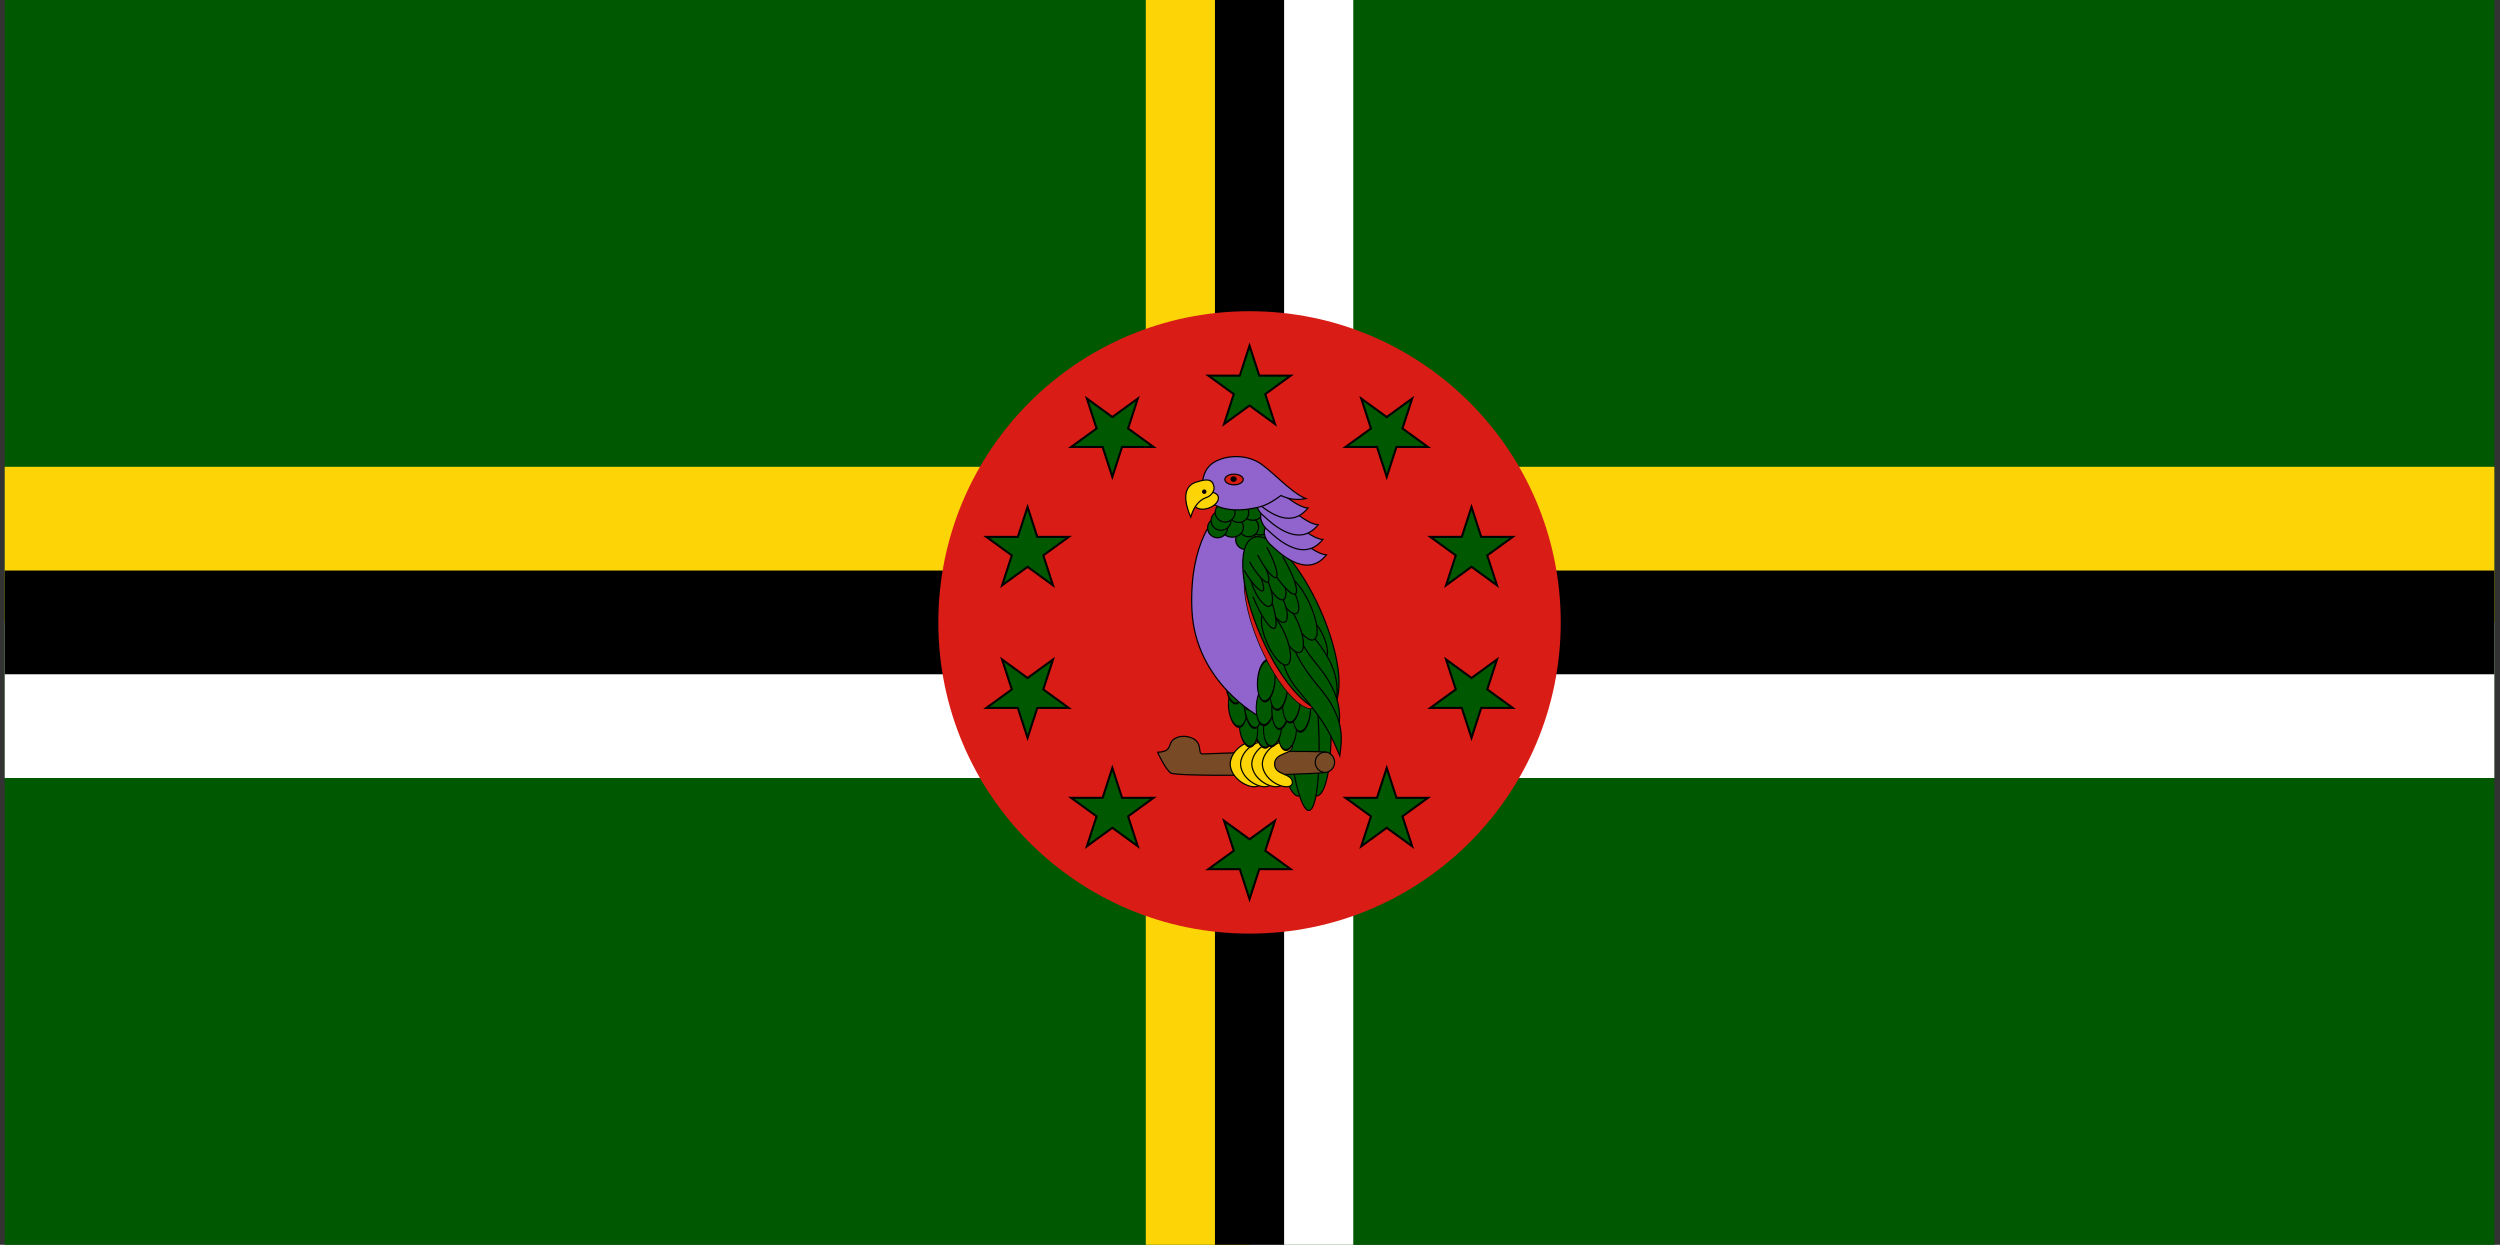 <svg width="241" height="120" viewBox="0 0 241 120" fill="none" xmlns="http://www.w3.org/2000/svg">
<rect x="0" y="0" width="241" height="120" fill="#333333" stroke="none"/>
<g clip-path="url(#clip0_307_38079)">
<path d="M0.455 0H240.455V120H0.455V0Z" fill="#005801"/>
<path d="M0.455 45H240.455V60H0.455V45ZM110.455 0H120.455V120H110.455V0Z" fill="#FDD406"/>
<path d="M0.455 60H240.455V75H0.455V60ZM120.455 0H130.455V120H120.455V0Z" fill="white"/>
<path d="M0.455 55H240.455V65H0.455V55ZM117.122 0H123.788V120H117.122V0Z" fill="black"/>
<path d="M120.455 90C137.024 90 150.455 76.569 150.455 60C150.455 43.431 137.024 30 120.455 30C103.887 30 90.455 43.431 90.455 60C90.455 76.569 103.887 90 120.455 90Z" fill="#D91C16"/>
<path d="M120.455 33.323L121.393 36.21H124.427L121.972 37.993L122.91 40.878L120.455 39.095L118 40.878L118.938 37.993L116.483 36.21H119.517L120.455 33.323Z" fill="#005801"/>
<path d="M136.135 38.418L135.198 41.305L137.652 43.088L134.617 43.088L133.681 45.973L132.743 43.087L129.708 43.087L132.163 41.305L131.225 38.419L133.679 40.202L136.135 38.418Z" fill="#005801"/>
<path d="M145.826 51.757L143.371 53.541L144.308 56.426L141.853 54.642L139.399 56.426L140.337 53.54L137.882 51.756L140.916 51.757L141.853 48.871L142.791 51.756L145.826 51.757Z" fill="#005801"/>
<path d="M145.826 68.243L142.791 68.244L141.853 71.129L140.916 68.243L137.882 68.244L140.337 66.46L139.399 63.574L141.853 65.358L144.308 63.574L143.371 66.459L145.826 68.243Z" fill="#005801"/>
<path d="M136.135 81.582L133.679 79.798L131.225 81.581L132.163 78.695L129.708 76.913L132.743 76.912L133.681 74.027L134.617 76.912L137.652 76.912L135.198 78.695L136.135 81.582Z" fill="#005801"/>
<path d="M120.455 86.677L119.517 83.79H116.483L118.938 82.007L118 79.122L120.455 80.905L122.91 79.122L121.972 82.007L124.427 83.79H121.393L120.455 86.677Z" fill="#005801"/>
<path d="M104.775 81.582L105.712 78.695L103.258 76.912L106.293 76.912L107.229 74.027L108.167 76.912L111.202 76.913L108.747 78.695L109.685 81.581L107.231 79.798L104.775 81.582Z" fill="#005801"/>
<path d="M95.084 68.243L97.539 66.459L96.602 63.574L99.057 65.358L101.511 63.574L100.573 66.46L103.028 68.244L99.994 68.243L99.057 71.129L98.119 68.244L95.084 68.243Z" fill="#005801"/>
<path d="M95.084 51.757L98.119 51.756L99.057 48.871L99.994 51.757L103.028 51.756L100.573 53.54L101.511 56.426L99.057 54.642L96.602 56.426L97.539 53.541L95.084 51.757Z" fill="#005801"/>
<path d="M104.775 38.418L107.231 40.202L109.685 38.419L108.747 41.305L111.202 43.087L108.167 43.087L107.229 45.973L106.293 43.088L103.258 43.088L105.712 41.305L104.775 38.418Z" fill="#005801"/>
<path fill-rule="evenodd" clip-rule="evenodd" d="M120.455 33L121.466 36.11H124.735L122.089 38.032L123.1 41.14L120.455 39.219L117.81 41.14L118.821 38.032L116.176 36.11H119.444L120.455 33ZM120.455 33.647L119.589 36.31H116.791L119.056 37.955L118.19 40.617L120.455 38.971L122.72 40.617L121.854 37.955L124.119 36.31H121.321L120.455 33.647ZM136.325 38.156L135.315 41.267L137.959 43.188L134.69 43.188L133.681 46.297L132.67 43.188L129.4 43.187L132.046 41.267L131.035 38.157L133.679 40.078L136.325 38.156ZM104.585 38.156L107.231 40.078L109.875 38.157L108.864 41.267L111.51 43.187L108.24 43.188L107.229 46.297L106.22 43.188L102.951 43.188L105.595 41.267L104.585 38.156ZM135.945 38.68L133.679 40.326L131.416 38.681L132.281 41.343L130.016 42.987L132.815 42.987L133.681 45.65L134.545 42.988L137.344 42.988L135.08 41.343L135.945 38.68ZM104.965 38.68L105.83 41.343L103.566 42.988L106.366 42.988L107.23 45.65L108.095 42.987L110.894 42.987L108.629 41.343L109.495 38.681L107.231 40.326L104.965 38.68ZM99.057 48.548L100.067 51.657L103.336 51.656L100.691 53.578L101.701 56.688L99.057 54.766L96.412 56.688L97.422 53.579L94.776 51.657L98.047 51.656L99.057 48.548ZM141.853 48.548L142.863 51.656L146.134 51.657L143.488 53.579L144.498 56.688L141.853 54.766L139.209 56.688L140.219 53.578L137.574 51.656L140.843 51.657L141.853 48.548ZM141.853 49.195L140.989 51.857L138.19 51.856L140.454 53.502L139.59 56.164L141.853 54.518L144.118 56.164L143.253 53.503L145.518 51.856L142.718 51.856L141.853 49.195ZM99.057 49.195L98.192 51.856L95.392 51.856L97.657 53.503L96.792 56.164L99.057 54.518L101.32 56.164L100.456 53.502L102.72 51.856L99.921 51.857L99.057 49.195ZM139.209 63.312L141.853 65.234L144.498 63.312L143.488 66.421L146.134 68.344L142.863 68.344L141.853 71.452L140.843 68.343L137.574 68.344L140.219 66.422L139.209 63.312ZM101.701 63.312L100.691 66.422L103.336 68.344L100.067 68.343L99.057 71.452L98.047 68.344L94.776 68.344L97.422 66.421L96.412 63.312L99.057 65.234L101.701 63.312ZM139.59 63.836L140.454 66.498L138.19 68.144L140.989 68.143L141.853 70.805L142.718 68.144L145.518 68.144L143.253 66.497L144.118 63.836L141.853 65.482L139.59 63.836ZM101.32 63.836L99.057 65.482L96.792 63.836L97.657 66.497L95.392 68.144L98.192 68.144L99.057 70.805L99.921 68.143L102.72 68.144L100.456 66.498L101.32 63.836ZM107.229 73.703L108.24 76.812L111.51 76.813L108.864 78.734L109.875 81.843L107.231 79.922L104.585 81.844L105.595 78.733L102.951 76.812L106.22 76.812L107.229 73.703ZM133.681 73.703L134.69 76.812L137.959 76.812L135.315 78.733L136.325 81.844L133.679 79.922L131.035 81.843L132.046 78.734L129.4 76.813L132.67 76.812L133.681 73.703ZM107.23 74.35L106.366 77.012L103.566 77.012L105.83 78.657L104.965 81.32L107.231 79.674L109.495 81.319L108.629 78.657L110.894 77.013L108.095 77.013L107.23 74.35ZM133.681 74.35L132.815 77.013L130.016 77.013L132.281 78.657L131.416 81.319L133.679 79.674L135.945 81.32L135.08 78.657L137.344 77.012L134.545 77.012L133.681 74.35ZM117.81 78.86L120.455 80.781L123.1 78.86L122.089 81.969L124.735 83.89H121.466L120.455 87L119.444 83.89H116.176L118.821 81.969L117.81 78.86ZM118.19 79.383L119.056 82.045L116.791 83.69H119.589L120.455 86.353L121.321 83.69H124.119L121.854 82.045L122.72 79.383L120.455 81.029L118.19 79.383Z" fill="black"/>
<path d="M122.773 68.058C123.113 72.925 124.193 76.814 125.185 76.744C126.176 76.675 126.705 72.674 126.364 67.807C126.024 62.94 124.944 59.051 123.952 59.121C122.961 59.19 122.433 63.191 122.773 68.058Z" fill="#005801"/>
<path fill-rule="evenodd" clip-rule="evenodd" d="M124.288 59.318C124.17 59.215 124.059 59.172 123.956 59.179C123.853 59.186 123.749 59.245 123.647 59.363C123.544 59.482 123.446 59.656 123.356 59.883C123.175 60.338 123.027 60.991 122.921 61.798C122.708 63.41 122.661 65.623 122.831 68.054C123.001 70.484 123.355 72.669 123.79 74.237C124.008 75.02 124.245 75.647 124.488 76.072C124.609 76.284 124.73 76.443 124.848 76.546C124.966 76.65 125.077 76.693 125.18 76.686C125.284 76.679 125.387 76.62 125.49 76.502C125.592 76.383 125.69 76.209 125.781 75.981C125.962 75.527 126.109 74.874 126.216 74.067C126.429 72.454 126.476 70.242 126.306 67.811C126.136 65.38 125.781 63.195 125.346 61.628C125.128 60.844 124.891 60.218 124.649 59.793C124.527 59.581 124.406 59.422 124.288 59.318ZM125.458 61.597C125.896 63.174 126.252 65.367 126.422 67.803C126.592 70.239 126.546 72.46 126.331 74.082C126.224 74.893 126.075 75.557 125.889 76.024C125.796 76.258 125.692 76.446 125.578 76.578C125.463 76.711 125.333 76.792 125.188 76.802C125.044 76.812 124.904 76.75 124.772 76.634C124.64 76.519 124.511 76.348 124.386 76.129C124.137 75.693 123.897 75.055 123.678 74.268C123.24 72.691 122.885 70.498 122.714 68.062C122.544 65.626 122.591 63.405 122.805 61.783C122.912 60.972 123.061 60.308 123.247 59.84C123.34 59.607 123.444 59.419 123.559 59.287C123.673 59.154 123.803 59.072 123.948 59.062C124.093 59.052 124.233 59.115 124.365 59.23C124.497 59.346 124.625 59.517 124.75 59.735C125 60.172 125.24 60.809 125.458 61.597Z" fill="black"/>
<path d="M124.425 68.043C124.765 72.909 125.89 76.795 126.937 76.722C127.983 76.649 128.556 72.644 128.216 67.778C127.875 62.911 126.751 59.025 125.704 59.098C124.657 59.172 124.085 63.176 124.425 68.043Z" fill="#005801"/>
<path fill-rule="evenodd" clip-rule="evenodd" d="M126.062 59.295C125.938 59.193 125.82 59.149 125.709 59.156C125.598 59.164 125.487 59.224 125.378 59.343C125.269 59.463 125.166 59.638 125.069 59.865C124.876 60.32 124.718 60.974 124.603 61.781C124.372 63.395 124.314 65.608 124.484 68.038C124.654 70.469 125.019 72.653 125.472 74.219C125.699 75.002 125.947 75.627 126.201 76.051C126.328 76.263 126.455 76.422 126.58 76.525C126.704 76.627 126.822 76.671 126.933 76.664C127.044 76.656 127.155 76.596 127.264 76.477C127.373 76.358 127.476 76.183 127.573 75.955C127.766 75.5 127.924 74.846 128.039 74.039C128.27 72.426 128.328 70.212 128.158 67.782C127.988 65.351 127.623 63.167 127.169 61.602C126.943 60.818 126.695 60.193 126.441 59.769C126.314 59.557 126.187 59.398 126.062 59.295ZM127.282 61.569C127.737 63.145 128.104 65.337 128.275 67.773C128.445 70.21 128.387 72.432 128.155 74.055C128.039 74.867 127.879 75.532 127.68 76.001C127.581 76.235 127.471 76.423 127.35 76.555C127.228 76.689 127.092 76.77 126.941 76.78C126.791 76.791 126.644 76.729 126.506 76.615C126.367 76.5 126.232 76.329 126.101 76.111C125.839 75.675 125.588 75.038 125.36 74.251C124.904 72.675 124.538 70.483 124.367 68.047C124.197 65.611 124.255 63.388 124.487 61.765C124.603 60.953 124.763 60.288 124.962 59.82C125.061 59.585 125.171 59.397 125.292 59.265C125.414 59.132 125.55 59.051 125.701 59.04C125.851 59.029 125.998 59.091 126.136 59.206C126.275 59.32 126.41 59.491 126.541 59.709C126.803 60.145 127.054 60.782 127.282 61.569Z" fill="black"/>
<path d="M123.989 68.491C124.366 73.872 125.348 78.186 126.184 78.128C127.019 78.07 127.392 73.66 127.015 68.279C126.639 62.898 125.657 58.584 124.821 58.642C123.985 58.701 123.613 63.11 123.989 68.491Z" fill="#005801"/>
<path fill-rule="evenodd" clip-rule="evenodd" d="M125.095 58.857C124.992 58.739 124.902 58.695 124.825 58.7C124.747 58.706 124.664 58.762 124.578 58.893C124.494 59.023 124.414 59.215 124.341 59.465C124.196 59.965 124.084 60.686 124.008 61.575C123.858 63.354 123.859 65.798 124.047 68.487C124.235 71.175 124.574 73.596 124.971 75.336C125.169 76.207 125.381 76.904 125.594 77.38C125.701 77.618 125.806 77.796 125.908 77.913C126.011 78.031 126.102 78.075 126.179 78.07C126.256 78.064 126.34 78.008 126.425 77.877C126.51 77.747 126.59 77.555 126.663 77.305C126.807 76.805 126.92 76.084 126.995 75.195C127.146 73.416 127.145 70.972 126.957 68.283C126.769 65.595 126.429 63.174 126.033 61.434C125.835 60.563 125.623 59.866 125.41 59.391C125.303 59.153 125.198 58.974 125.095 58.857ZM126.147 61.408C126.545 63.156 126.885 65.583 127.073 68.275C127.261 70.968 127.262 73.418 127.112 75.204C127.036 76.097 126.923 76.826 126.775 77.337C126.701 77.593 126.617 77.797 126.523 77.941C126.43 78.083 126.319 78.177 126.187 78.186C126.056 78.195 125.933 78.118 125.821 77.99C125.707 77.861 125.596 77.67 125.487 77.427C125.27 76.942 125.056 76.235 124.857 75.362C124.459 73.614 124.119 71.187 123.931 68.495C123.742 65.802 123.741 63.352 123.892 61.566C123.968 60.673 124.081 59.944 124.229 59.433C124.303 59.178 124.387 58.973 124.481 58.83C124.574 58.687 124.685 58.593 124.817 58.584C124.948 58.575 125.071 58.652 125.183 58.78C125.296 58.91 125.408 59.1 125.516 59.343C125.734 59.828 125.948 60.535 126.147 61.408Z" fill="black"/>
<path d="M127.772 74.467C125.089 74.75 113.355 74.883 112.855 74.517C112.355 74.15 111.605 72.6 111.605 72.517C113.139 72.45 112.472 71.633 113.255 71.2C114.022 70.75 115.122 71.05 115.455 71.583C115.789 72.133 115.522 72.667 115.939 72.683C116.372 72.683 124.705 72.283 127.772 72.5C128.272 72.533 128.655 72.983 128.655 73.483C128.655 73.983 128.272 74.417 127.772 74.467Z" fill="#784B26"/>
<path fill-rule="evenodd" clip-rule="evenodd" d="M114.506 71.08C114.104 70.997 113.653 71.034 113.285 71.25L113.283 71.251L113.283 71.251C112.998 71.409 112.922 71.613 112.841 71.829C112.818 71.892 112.794 71.956 112.764 72.02C112.699 72.161 112.607 72.294 112.428 72.395C112.264 72.487 112.03 72.549 111.685 72.571C111.687 72.576 111.69 72.582 111.692 72.589C111.713 72.639 111.744 72.707 111.783 72.787C111.86 72.949 111.969 73.161 112.094 73.382C112.218 73.603 112.357 73.832 112.497 74.027C112.637 74.225 112.773 74.384 112.89 74.47C112.896 74.475 112.915 74.483 112.95 74.493C112.984 74.503 113.029 74.513 113.085 74.522C113.197 74.541 113.348 74.558 113.534 74.573C113.907 74.604 114.415 74.628 115.021 74.645C116.232 74.68 117.829 74.689 119.494 74.677C122.826 74.654 126.427 74.55 127.766 74.409L127.766 74.409C128.236 74.362 128.597 73.954 128.597 73.483C128.597 73.011 128.234 72.589 127.768 72.558L127.768 72.558C126.238 72.45 123.391 72.496 120.869 72.569C119.275 72.615 117.811 72.672 116.895 72.707C116.364 72.728 116.018 72.742 115.939 72.742H115.936L115.936 72.742C115.817 72.737 115.736 72.693 115.685 72.613C115.638 72.54 115.621 72.442 115.608 72.341C115.605 72.318 115.602 72.294 115.599 72.27C115.575 72.076 115.547 71.847 115.406 71.614C115.25 71.366 114.909 71.163 114.506 71.08ZM114.53 70.966C114.951 71.053 115.327 71.267 115.505 71.552L115.505 71.553L115.505 71.553C115.66 71.809 115.691 72.063 115.715 72.257C115.718 72.281 115.721 72.304 115.723 72.326C115.737 72.429 115.752 72.502 115.783 72.55C115.81 72.592 115.852 72.621 115.94 72.625C116.021 72.625 116.362 72.612 116.885 72.591C117.798 72.556 119.264 72.498 120.866 72.452C123.386 72.379 126.239 72.333 127.776 72.442C128.309 72.477 128.714 72.956 128.714 73.483C128.714 74.013 128.308 74.472 127.778 74.525C126.433 74.667 122.826 74.771 119.495 74.794C117.829 74.805 116.231 74.796 115.018 74.762C114.411 74.744 113.9 74.721 113.525 74.689C113.337 74.674 113.182 74.657 113.066 74.637C113.008 74.627 112.958 74.617 112.918 74.606C112.88 74.595 112.845 74.582 112.821 74.564C112.688 74.466 112.543 74.294 112.401 74.095C112.259 73.895 112.117 73.662 111.992 73.439C111.866 73.216 111.756 73.002 111.678 72.838C111.638 72.756 111.607 72.686 111.585 72.634C111.574 72.608 111.565 72.586 111.559 72.568C111.556 72.559 111.553 72.551 111.551 72.544C111.549 72.538 111.547 72.527 111.547 72.517V72.461L111.603 72.458C111.982 72.442 112.217 72.379 112.371 72.293C112.523 72.208 112.601 72.097 112.658 71.971C112.683 71.919 112.703 71.863 112.725 71.804C112.806 71.583 112.9 71.33 113.226 71.149C113.625 70.916 114.107 70.878 114.53 70.966Z" fill="black"/>
<path d="M119.772 73.633C119.756 74.8 121.456 74.467 121.489 75.433C121.439 76.45 118.622 75.5 118.589 73.617C118.706 71.75 121.456 70.833 121.489 71.9C121.522 72.783 119.806 72.483 119.772 73.633Z" fill="#FDD406"/>
<path fill-rule="evenodd" clip-rule="evenodd" d="M118.647 73.618C118.664 74.528 119.354 75.219 120.058 75.56C120.409 75.73 120.756 75.808 121.014 75.785C121.142 75.774 121.244 75.737 121.314 75.679C121.382 75.623 121.424 75.544 121.43 75.433C121.422 75.214 121.321 75.069 121.169 74.955C121.028 74.849 120.847 74.772 120.655 74.69C120.633 74.681 120.611 74.671 120.589 74.662C120.376 74.571 120.155 74.469 119.989 74.313C119.819 74.154 119.709 73.941 119.714 73.632L119.714 73.632L119.714 73.632C119.722 73.327 119.844 73.115 120.02 72.958C120.193 72.803 120.419 72.702 120.633 72.613C120.658 72.602 120.684 72.592 120.709 72.581C120.898 72.503 121.073 72.431 121.205 72.335C121.35 72.229 121.438 72.099 121.43 71.902L121.43 71.902C121.427 71.782 121.385 71.695 121.319 71.634C121.252 71.571 121.154 71.53 121.03 71.514C120.781 71.481 120.442 71.549 120.095 71.711C119.4 72.035 118.705 72.715 118.647 73.618ZM121.547 71.898C121.542 71.751 121.49 71.633 121.399 71.548C121.309 71.464 121.186 71.416 121.045 71.398C120.766 71.361 120.404 71.438 120.045 71.606C119.328 71.94 118.591 72.651 118.53 73.613L118.53 73.615L118.53 73.618C118.548 74.59 119.282 75.314 120.007 75.665C120.37 75.841 120.739 75.927 121.024 75.901C121.167 75.888 121.294 75.847 121.388 75.769C121.484 75.691 121.54 75.578 121.547 75.436L121.547 75.434L121.547 75.431C121.538 75.168 121.414 74.993 121.239 74.862C121.086 74.747 120.891 74.664 120.702 74.583C120.679 74.574 120.657 74.564 120.635 74.555C120.42 74.463 120.217 74.368 120.068 74.228C119.923 74.091 119.826 73.909 119.83 73.635C119.838 73.365 119.944 73.183 120.098 73.045C120.255 72.905 120.463 72.81 120.678 72.721C120.703 72.71 120.728 72.7 120.753 72.689C120.94 72.612 121.129 72.534 121.273 72.429C121.442 72.307 121.556 72.143 121.547 71.898Z" fill="black"/>
<path d="M120.772 73.633C120.756 74.8 122.456 74.467 122.489 75.433C122.439 76.45 119.622 75.5 119.589 73.617C119.706 71.75 122.456 70.833 122.489 71.9C122.522 72.783 120.806 72.483 120.772 73.633Z" fill="#FDD406"/>
<path fill-rule="evenodd" clip-rule="evenodd" d="M119.647 73.618C119.664 74.528 120.354 75.219 121.058 75.56C121.409 75.73 121.756 75.808 122.014 75.785C122.142 75.774 122.244 75.737 122.314 75.679C122.382 75.623 122.424 75.544 122.43 75.433C122.422 75.214 122.321 75.069 122.169 74.955C122.028 74.849 121.847 74.772 121.655 74.69C121.633 74.681 121.611 74.671 121.589 74.662C121.376 74.571 121.155 74.469 120.989 74.313C120.819 74.154 120.709 73.941 120.714 73.632L120.714 73.632L120.714 73.632C120.722 73.327 120.844 73.115 121.02 72.958C121.193 72.803 121.419 72.702 121.633 72.613C121.658 72.602 121.684 72.592 121.709 72.581C121.898 72.503 122.073 72.431 122.205 72.335C122.35 72.229 122.438 72.099 122.43 71.902L122.43 71.902C122.427 71.782 122.385 71.695 122.319 71.634C122.252 71.571 122.154 71.53 122.03 71.514C121.781 71.481 121.442 71.549 121.095 71.711C120.4 72.035 119.705 72.715 119.647 73.618ZM122.547 71.898C122.542 71.751 122.49 71.633 122.399 71.548C122.309 71.464 122.186 71.416 122.045 71.398C121.766 71.361 121.404 71.438 121.045 71.606C120.328 71.94 119.591 72.651 119.53 73.613L119.53 73.615L119.53 73.618C119.548 74.59 120.282 75.314 121.007 75.665C121.37 75.841 121.739 75.927 122.024 75.901C122.167 75.888 122.294 75.847 122.388 75.769C122.484 75.691 122.54 75.578 122.547 75.436L122.547 75.434L122.547 75.431C122.538 75.168 122.414 74.993 122.239 74.862C122.086 74.747 121.891 74.664 121.702 74.583C121.679 74.574 121.657 74.564 121.635 74.555C121.42 74.463 121.217 74.368 121.068 74.228C120.923 74.091 120.826 73.909 120.83 73.635C120.838 73.365 120.944 73.183 121.098 73.045C121.255 72.905 121.463 72.81 121.678 72.721C121.703 72.71 121.728 72.7 121.753 72.689C121.94 72.612 122.129 72.534 122.273 72.429C122.442 72.307 122.556 72.143 122.547 71.898Z" fill="black"/>
<path d="M121.855 73.633C121.839 74.8 123.539 74.467 123.572 75.433C123.522 76.45 120.705 75.5 120.672 73.617C120.789 71.75 123.539 70.833 123.572 71.9C123.605 72.783 121.889 72.483 121.855 73.633Z" fill="#FDD406"/>
<path fill-rule="evenodd" clip-rule="evenodd" d="M120.73 73.618C120.747 74.528 121.437 75.219 122.141 75.56C122.492 75.73 122.839 75.808 123.097 75.785C123.225 75.774 123.327 75.737 123.397 75.679C123.465 75.623 123.507 75.544 123.513 75.433C123.505 75.214 123.404 75.069 123.252 74.955C123.111 74.849 122.93 74.772 122.738 74.69C122.716 74.681 122.694 74.671 122.672 74.662C122.459 74.571 122.238 74.469 122.072 74.313C121.902 74.154 121.792 73.941 121.797 73.632L121.797 73.632L121.797 73.632C121.806 73.327 121.927 73.115 122.103 72.958C122.276 72.803 122.502 72.702 122.716 72.613C122.741 72.602 122.767 72.592 122.792 72.581C122.981 72.503 123.156 72.431 123.288 72.335C123.433 72.229 123.521 72.099 123.513 71.902L123.513 71.902C123.51 71.782 123.468 71.695 123.402 71.634C123.335 71.571 123.237 71.53 123.113 71.514C122.864 71.481 122.525 71.549 122.178 71.711C121.483 72.035 120.788 72.715 120.73 73.618ZM123.63 71.898C123.625 71.751 123.573 71.633 123.482 71.548C123.392 71.464 123.269 71.416 123.129 71.398C122.849 71.361 122.487 71.438 122.128 71.606C121.411 71.94 120.674 72.651 120.613 73.613L120.613 73.615L120.613 73.618C120.631 74.59 121.365 75.314 122.09 75.665C122.453 75.841 122.822 75.927 123.107 75.901C123.25 75.888 123.377 75.847 123.471 75.769C123.567 75.691 123.623 75.578 123.63 75.436L123.63 75.434L123.63 75.431C123.621 75.168 123.497 74.993 123.322 74.862C123.169 74.747 122.974 74.664 122.785 74.583C122.762 74.574 122.74 74.564 122.718 74.555C122.503 74.463 122.301 74.368 122.151 74.228C122.006 74.091 121.909 73.909 121.913 73.635C121.921 73.365 122.027 73.183 122.181 73.045C122.338 72.905 122.546 72.81 122.761 72.721C122.786 72.71 122.811 72.7 122.836 72.689C123.023 72.612 123.212 72.534 123.356 72.429C123.525 72.307 123.639 72.143 123.63 71.898Z" fill="black"/>
<path d="M122.872 73.633C122.855 74.8 124.555 74.467 124.588 75.433C124.538 76.45 121.722 75.5 121.688 73.617C121.805 71.75 124.555 70.833 124.588 71.9C124.622 72.783 122.905 72.483 122.872 73.633Z" fill="#FDD406"/>
<path fill-rule="evenodd" clip-rule="evenodd" d="M121.747 73.618C121.764 74.528 122.454 75.219 123.157 75.56C123.509 75.73 123.856 75.808 124.113 75.785C124.242 75.774 124.344 75.737 124.413 75.679C124.481 75.623 124.524 75.544 124.53 75.433C124.522 75.214 124.421 75.069 124.269 74.955C124.128 74.849 123.947 74.772 123.755 74.69C123.733 74.681 123.71 74.671 123.688 74.662C123.475 74.571 123.254 74.469 123.088 74.313C122.919 74.154 122.809 73.941 122.813 73.632L122.813 73.632L122.813 73.632C122.822 73.327 122.944 73.115 123.12 72.958C123.293 72.803 123.518 72.702 123.732 72.613C123.758 72.602 123.783 72.592 123.808 72.581C123.998 72.503 124.172 72.431 124.304 72.335C124.45 72.229 124.537 72.099 124.53 71.902L124.53 71.902C124.526 71.782 124.485 71.695 124.419 71.634C124.352 71.571 124.254 71.53 124.13 71.514C123.88 71.481 123.541 71.549 123.194 71.711C122.5 72.035 121.804 72.715 121.747 73.618ZM124.647 71.898C124.642 71.751 124.59 71.633 124.499 71.548C124.409 71.464 124.285 71.416 124.145 71.398C123.866 71.361 123.504 71.438 123.145 71.606C122.427 71.94 121.69 72.651 121.63 73.613L121.63 73.615L121.63 73.618C121.647 74.59 122.381 75.314 123.107 75.665C123.47 75.841 123.838 75.927 124.124 75.901C124.267 75.888 124.394 75.847 124.488 75.769C124.583 75.691 124.64 75.578 124.647 75.436L124.647 75.434L124.647 75.431C124.637 75.168 124.513 74.993 124.339 74.862C124.186 74.747 123.991 74.664 123.801 74.583C123.779 74.574 123.756 74.564 123.734 74.555C123.52 74.463 123.317 74.368 123.168 74.228C123.022 74.091 122.926 73.909 122.93 73.635C122.938 73.365 123.043 73.183 123.197 73.045C123.354 72.905 123.562 72.81 123.777 72.721C123.802 72.71 123.828 72.7 123.853 72.689C124.04 72.612 124.229 72.534 124.373 72.429C124.541 72.307 124.656 72.143 124.647 71.898Z" fill="black"/>
<path d="M121.219 71.326C121.574 72.164 122.136 72.324 122.474 71.682C122.812 71.04 122.797 69.84 122.442 69.002C122.087 68.163 121.525 68.004 121.187 68.645C120.849 69.287 120.864 70.487 121.219 71.326Z" fill="#005801"/>
<path fill-rule="evenodd" clip-rule="evenodd" d="M122.404 69.074C122.059 68.26 121.528 68.134 121.219 68.721C120.91 69.308 120.912 70.439 121.257 71.253C121.602 72.067 122.133 72.194 122.442 71.607C122.751 71.019 122.748 69.888 122.404 69.074ZM121.155 68.57C121.521 67.874 122.114 68.066 122.48 68.929C122.846 69.793 122.872 71.061 122.506 71.758C122.139 72.454 121.546 72.262 121.18 71.398C120.815 70.535 120.788 69.266 121.155 68.57Z" fill="black"/>
<path d="M119.747 71.221C120.103 72.059 120.664 72.219 121.002 71.577C121.34 70.935 121.326 69.735 120.97 68.897C120.615 68.058 120.053 67.898 119.716 68.54C119.378 69.182 119.392 70.382 119.747 71.221Z" fill="#005801"/>
<path fill-rule="evenodd" clip-rule="evenodd" d="M120.932 68.969C120.587 68.155 120.056 68.029 119.747 68.616C119.438 69.203 119.44 70.334 119.785 71.148C120.13 71.962 120.661 72.089 120.97 71.502C121.279 70.914 121.277 69.783 120.932 68.969ZM119.683 68.465C120.05 67.768 120.643 67.961 121.008 68.824C121.374 69.687 121.4 70.956 121.034 71.653C120.667 72.349 120.075 72.157 119.709 71.293C119.343 70.43 119.317 69.161 119.683 68.465Z" fill="black"/>
<path d="M118.692 69.315C119.047 70.154 119.609 70.313 119.947 69.672C120.284 69.03 120.27 67.83 119.915 66.991C119.56 66.153 118.998 65.993 118.66 66.635C118.322 67.277 118.336 68.477 118.692 69.315Z" fill="#005801"/>
<path fill-rule="evenodd" clip-rule="evenodd" d="M119.877 67.064C119.532 66.25 119.002 66.123 118.693 66.71C118.384 67.297 118.386 68.429 118.731 69.243C119.075 70.056 119.606 70.183 119.915 69.596C120.224 69.009 120.222 67.878 119.877 67.064ZM118.629 66.559C118.995 65.863 119.588 66.055 119.954 66.919C120.319 67.782 120.346 69.051 119.979 69.747C119.613 70.444 119.02 70.251 118.654 69.388C118.288 68.525 118.262 67.256 118.629 66.559Z" fill="black"/>
<path d="M120.074 68.845C120.331 69.924 120.863 70.454 121.261 70.029C121.659 69.603 121.773 68.382 121.515 67.303C121.258 66.223 120.726 65.693 120.328 66.119C119.93 66.545 119.816 67.765 120.074 68.845Z" fill="#005801"/>
<path fill-rule="evenodd" clip-rule="evenodd" d="M120.935 66.233C120.726 66.025 120.515 66.015 120.346 66.196C120.177 66.377 120.056 66.741 120.011 67.221C119.966 67.696 120.001 68.257 120.127 68.787C120.253 69.317 120.446 69.708 120.653 69.914C120.862 70.123 121.073 70.132 121.242 69.952C121.411 69.771 121.532 69.406 121.577 68.926C121.621 68.451 121.587 67.89 121.461 67.361C121.334 66.831 121.141 66.439 120.935 66.233ZM121.013 66.059C121.236 66.282 121.437 66.695 121.569 67.245C121.7 67.795 121.737 68.384 121.69 68.895C121.642 69.402 121.508 69.86 121.278 70.105C121.049 70.35 120.795 70.308 120.575 70.088C120.352 69.866 120.15 69.452 120.019 68.903C119.888 68.353 119.85 67.764 119.898 67.252C119.945 66.746 120.08 66.287 120.309 66.042C120.538 65.797 120.792 65.84 121.013 66.059Z" fill="black"/>
<path d="M119.612 67.339C119.901 68.305 120.44 68.68 120.817 68.175C121.194 67.671 121.266 66.478 120.977 65.512C120.689 64.545 120.149 64.171 119.773 64.676C119.396 65.18 119.324 66.373 119.612 67.339Z" fill="#005801"/>
<path fill-rule="evenodd" clip-rule="evenodd" d="M120.38 64.638C120.171 64.493 119.962 64.531 119.796 64.753C119.63 64.975 119.524 65.358 119.496 65.82C119.468 66.281 119.52 66.804 119.661 67.275C119.801 67.746 120.002 68.069 120.21 68.213C120.42 68.358 120.629 68.32 120.794 68.098C120.96 67.876 121.066 67.493 121.094 67.03C121.122 66.57 121.07 66.047 120.929 65.576C120.789 65.105 120.588 64.782 120.38 64.638ZM120.437 64.447C120.665 64.605 120.878 64.952 121.026 65.447C121.174 65.942 121.23 66.499 121.2 67.003C121.17 67.504 121.052 67.97 120.84 68.252C120.629 68.535 120.38 68.562 120.153 68.404C119.925 68.246 119.712 67.899 119.564 67.404C119.416 66.908 119.36 66.352 119.39 65.848C119.42 65.346 119.539 64.881 119.75 64.599C119.961 64.316 120.21 64.289 120.437 64.447Z" fill="black"/>
<path d="M118.298 66.756C118.586 67.722 119.126 68.096 119.503 67.592C119.88 67.087 119.951 65.894 119.663 64.928C119.374 63.962 118.835 63.587 118.458 64.092C118.081 64.597 118.009 65.789 118.298 66.756Z" fill="#005801"/>
<path fill-rule="evenodd" clip-rule="evenodd" d="M119.065 64.054C118.856 63.909 118.647 63.947 118.481 64.169C118.315 64.391 118.21 64.775 118.182 65.237C118.154 65.698 118.206 66.22 118.346 66.691C118.487 67.162 118.688 67.485 118.896 67.63C119.105 67.775 119.314 67.736 119.48 67.514C119.646 67.292 119.752 66.909 119.78 66.447C119.807 65.986 119.756 65.464 119.615 64.993C119.474 64.522 119.274 64.199 119.065 64.054ZM119.123 63.863C119.35 64.021 119.564 64.368 119.711 64.864C119.859 65.359 119.916 65.916 119.886 66.419C119.856 66.921 119.737 67.386 119.526 67.669C119.315 67.951 119.066 67.978 118.839 67.821C118.611 67.663 118.398 67.315 118.25 66.82C118.102 66.325 118.045 65.768 118.076 65.265C118.106 64.763 118.224 64.298 118.435 64.015C118.646 63.732 118.896 63.705 119.123 63.863Z" fill="black"/>
<path d="M117.505 49.467C117.505 49.467 114.572 52 114.905 58.883C115.272 65.817 121.389 69.067 121.389 69.067H122.355V49.467H117.505Z" fill="#9063CD"/>
<path fill-rule="evenodd" clip-rule="evenodd" d="M117.483 49.408H122.413V69.125H121.374L121.361 69.118L121.388 69.067C121.361 69.118 121.361 69.118 121.361 69.118L121.361 69.118L121.36 69.118L121.356 69.116C121.353 69.114 121.349 69.112 121.343 69.108C121.331 69.102 121.313 69.092 121.291 69.079C121.245 69.053 121.179 69.015 121.094 68.963C120.925 68.86 120.684 68.705 120.393 68.498C119.811 68.083 119.032 67.458 118.242 66.615C116.66 64.929 115.031 62.371 114.847 58.886L114.847 58.886C114.68 55.435 115.331 53.072 116.027 51.569C116.375 50.818 116.734 50.282 117.006 49.934C117.142 49.76 117.257 49.633 117.338 49.548C117.378 49.507 117.41 49.475 117.432 49.454C117.443 49.444 117.452 49.436 117.458 49.431L117.464 49.425L117.466 49.423L117.467 49.423L117.467 49.423C117.467 49.423 117.467 49.422 117.505 49.467L117.467 49.423L117.483 49.408ZM117.527 49.525C117.523 49.529 117.518 49.534 117.512 49.539C117.492 49.559 117.461 49.589 117.422 49.629C117.343 49.711 117.231 49.835 117.098 50.006C116.831 50.348 116.477 50.876 116.133 51.618C115.445 53.103 114.797 55.448 114.963 58.88C115.146 62.329 116.758 64.863 118.327 66.535C119.111 67.371 119.884 67.992 120.461 68.403C120.749 68.609 120.988 68.762 121.155 68.864C121.239 68.915 121.304 68.953 121.348 68.978C121.371 68.99 121.388 69 121.399 69.006C121.4 69.007 121.402 69.008 121.403 69.008H122.297V49.525H117.527Z" fill="black"/>
<path d="M123.481 71.932C123.826 72.558 124.386 72.371 124.732 71.516C125.078 70.66 125.08 69.46 124.735 68.834C124.391 68.209 123.831 68.395 123.484 69.251C123.138 70.106 123.137 71.307 123.481 71.932Z" fill="#005801"/>
<path fill-rule="evenodd" clip-rule="evenodd" d="M124.704 68.91C124.391 68.341 123.861 68.49 123.524 69.323C123.187 70.155 123.198 71.287 123.512 71.856C123.826 72.426 124.356 72.277 124.693 71.444C125.03 70.611 125.018 69.48 124.704 68.91ZM123.445 69.179C123.8 68.301 124.391 68.077 124.766 68.758C125.141 69.439 125.127 70.709 124.772 71.587C124.416 72.465 123.826 72.689 123.451 72.008C123.075 71.327 123.089 70.057 123.445 69.179Z" fill="black"/>
<path d="M122.062 71.568C122.407 72.193 122.967 72.007 123.313 71.151C123.659 70.296 123.661 69.095 123.316 68.47C122.972 67.844 122.412 68.031 122.065 68.886C121.719 69.742 121.718 70.942 122.062 71.568Z" fill="#005801"/>
<path fill-rule="evenodd" clip-rule="evenodd" d="M123.286 68.546C122.972 67.976 122.442 68.126 122.105 68.958C121.768 69.791 121.779 70.922 122.093 71.492C122.407 72.061 122.937 71.912 123.274 71.079C123.611 70.247 123.599 69.116 123.286 68.546ZM122.026 68.815C122.381 67.937 122.972 67.713 123.347 68.394C123.722 69.075 123.708 70.345 123.353 71.223C122.997 72.101 122.407 72.325 122.032 71.644C121.656 70.963 121.671 69.693 122.026 68.815Z" fill="black"/>
<path d="M121.355 69.534C121.7 70.159 122.26 69.973 122.606 69.118C122.952 68.262 122.954 67.062 122.609 66.436C122.265 65.811 121.705 65.997 121.358 66.853C121.012 67.708 121.011 68.909 121.355 69.534Z" fill="#005801"/>
<path fill-rule="evenodd" clip-rule="evenodd" d="M122.578 66.512C122.265 65.942 121.735 66.092 121.398 66.924C121.061 67.757 121.072 68.888 121.386 69.458C121.7 70.028 122.23 69.879 122.567 69.046C122.904 68.213 122.892 67.082 122.578 66.512ZM121.319 66.781C121.674 65.903 122.265 65.679 122.64 66.36C123.015 67.041 123.001 68.311 122.646 69.189C122.29 70.067 121.7 70.291 121.325 69.61C120.949 68.929 120.964 67.659 121.319 66.781Z" fill="black"/>
<path d="M123.046 70.144C123.46 70.537 123.985 69.96 124.218 68.856C124.452 67.752 124.305 66.538 123.891 66.146C123.476 65.754 122.952 66.331 122.718 67.435C122.485 68.539 122.632 69.752 123.046 70.144Z" fill="#005801"/>
<path fill-rule="evenodd" clip-rule="evenodd" d="M123.281 66.312C123.076 66.537 122.89 66.946 122.776 67.489C122.661 68.031 122.641 68.597 122.698 69.07C122.756 69.549 122.888 69.903 123.063 70.068C123.237 70.233 123.45 70.207 123.657 69.979C123.862 69.754 124.048 69.345 124.162 68.802C124.277 68.259 124.297 67.694 124.24 67.221C124.182 66.742 124.049 66.388 123.875 66.223C123.701 66.057 123.488 66.084 123.281 66.312ZM123.194 66.147C123.411 65.908 123.668 65.842 123.907 66.07C124.147 66.297 124.295 66.746 124.356 67.248C124.417 67.755 124.394 68.348 124.276 68.909C124.157 69.471 123.964 69.902 123.744 70.144C123.527 70.382 123.27 70.448 123.031 70.221C122.791 69.994 122.643 69.545 122.582 69.043C122.521 68.535 122.544 67.942 122.662 67.381C122.781 66.82 122.974 66.388 123.194 66.147Z" fill="black"/>
<path d="M125.001 70.344C125.387 70.815 125.919 70.394 126.188 69.403C126.457 68.411 126.362 67.226 125.975 66.756C125.589 66.285 125.057 66.707 124.788 67.698C124.519 68.689 124.614 69.874 125.001 70.344Z" fill="#005801"/>
<path fill-rule="evenodd" clip-rule="evenodd" d="M125.371 66.771C125.165 66.934 124.971 67.275 124.839 67.759C124.708 68.243 124.667 68.771 124.703 69.23C124.74 69.691 124.854 70.063 125.022 70.267C125.19 70.472 125.399 70.493 125.606 70.329C125.812 70.166 126.006 69.825 126.138 69.341C126.269 68.857 126.311 68.329 126.274 67.87C126.237 67.409 126.123 67.037 125.955 66.833C125.787 66.628 125.578 66.607 125.371 66.771ZM125.305 66.586C125.528 66.409 125.778 66.412 125.997 66.678C126.215 66.944 126.343 67.401 126.382 67.898C126.423 68.397 126.377 68.957 126.239 69.464C126.102 69.971 125.896 70.336 125.672 70.514C125.449 70.691 125.199 70.688 124.98 70.422C124.762 70.156 124.635 69.699 124.595 69.202C124.555 68.703 124.6 68.143 124.738 67.636C124.876 67.129 125.081 66.764 125.305 66.586Z" fill="black"/>
<path d="M124.016 69.457C124.403 69.928 124.935 69.506 125.204 68.515C125.473 67.524 125.378 66.339 124.991 65.868C124.604 65.397 124.073 65.819 123.804 66.81C123.535 67.801 123.63 68.986 124.016 69.457Z" fill="#005801"/>
<path fill-rule="evenodd" clip-rule="evenodd" d="M124.386 65.883C124.18 66.047 123.985 66.388 123.854 66.872C123.723 67.356 123.681 67.884 123.718 68.342C123.755 68.803 123.869 69.175 124.037 69.38C124.205 69.585 124.414 69.606 124.621 69.442C124.826 69.278 125.021 68.937 125.153 68.453C125.284 67.969 125.325 67.441 125.288 66.983C125.251 66.522 125.138 66.15 124.97 65.945C124.801 65.74 124.593 65.719 124.386 65.883ZM124.32 65.698C124.543 65.522 124.793 65.525 125.011 65.791C125.23 66.057 125.357 66.513 125.397 67.01C125.437 67.51 125.392 68.07 125.254 68.577C125.116 69.084 124.911 69.449 124.687 69.627C124.464 69.803 124.213 69.8 123.995 69.534C123.777 69.268 123.649 68.812 123.609 68.315C123.569 67.816 123.615 67.255 123.753 66.748C123.89 66.241 124.096 65.876 124.32 65.698Z" fill="black"/>
<path d="M122.781 68.229C123.168 68.7 123.699 68.278 123.968 67.287C124.238 66.296 124.142 65.111 123.756 64.641C123.369 64.17 122.838 64.591 122.568 65.582C122.299 66.574 122.395 67.759 122.781 68.229Z" fill="#005801"/>
<path fill-rule="evenodd" clip-rule="evenodd" d="M123.15 64.656C122.945 64.819 122.75 65.16 122.619 65.644C122.487 66.128 122.446 66.656 122.483 67.115C122.52 67.576 122.633 67.948 122.802 68.152C122.97 68.357 123.179 68.378 123.385 68.214C123.591 68.051 123.786 67.71 123.917 67.226C124.049 66.742 124.09 66.214 124.053 65.755C124.016 65.294 123.902 64.922 123.734 64.718C123.566 64.513 123.357 64.492 123.15 64.656ZM123.085 64.471C123.307 64.294 123.558 64.297 123.776 64.563C123.995 64.829 124.122 65.286 124.162 65.783C124.202 66.282 124.156 66.842 124.019 67.349C123.881 67.856 123.675 68.221 123.451 68.399C123.228 68.576 122.978 68.573 122.76 68.307C122.541 68.041 122.414 67.584 122.374 67.087C122.334 66.588 122.38 66.028 122.517 65.521C122.655 65.014 122.861 64.649 123.085 64.471Z" fill="black"/>
<path d="M121.578 67.422C121.965 67.893 122.496 67.472 122.765 66.48C123.034 65.489 122.939 64.304 122.553 63.834C122.166 63.363 121.634 63.785 121.365 64.776C121.096 65.767 121.191 66.952 121.578 67.422Z" fill="#005801"/>
<path fill-rule="evenodd" clip-rule="evenodd" d="M121.948 63.849C121.743 64.012 121.548 64.353 121.416 64.837C121.285 65.322 121.244 65.849 121.281 66.308C121.318 66.769 121.431 67.141 121.599 67.345C121.768 67.55 121.976 67.571 122.183 67.407C122.389 67.244 122.584 66.903 122.715 66.419C122.847 65.935 122.888 65.407 122.851 64.948C122.814 64.487 122.7 64.115 122.532 63.911C122.364 63.706 122.155 63.685 121.948 63.849ZM121.882 63.664C122.105 63.487 122.356 63.49 122.574 63.756C122.792 64.022 122.92 64.479 122.96 64.976C123 65.475 122.954 66.035 122.817 66.542C122.679 67.049 122.473 67.414 122.249 67.592C122.026 67.769 121.776 67.766 121.558 67.5C121.339 67.234 121.212 66.777 121.172 66.28C121.132 65.781 121.177 65.221 121.315 64.714C121.453 64.207 121.658 63.842 121.882 63.664Z" fill="black"/>
<path d="M121.46 62.271C123.134 66.12 125.504 68.8 126.753 68.257C128.002 67.714 127.658 64.153 125.985 60.304C124.311 56.454 121.941 53.774 120.692 54.318C119.443 54.861 119.787 58.422 121.46 62.271Z" fill="#D91C16"/>
<path fill-rule="evenodd" clip-rule="evenodd" d="M121.795 54.511C121.375 54.279 121.004 54.218 120.706 54.348C120.407 54.478 120.198 54.79 120.082 55.256C119.966 55.721 119.944 56.334 120.014 57.051C120.152 58.486 120.655 60.335 121.491 62.257C122.327 64.18 123.336 65.809 124.291 66.889C124.769 67.429 125.231 67.83 125.651 68.063C126.071 68.296 126.441 68.356 126.74 68.226C127.039 68.096 127.247 67.784 127.363 67.318C127.479 66.853 127.501 66.241 127.432 65.523C127.293 64.088 126.79 62.239 125.954 60.317C125.118 58.395 124.109 56.765 123.154 55.685C122.677 55.145 122.214 54.744 121.795 54.511ZM123.204 55.641C124.165 56.728 125.178 58.363 126.015 60.29C126.853 62.217 127.359 64.073 127.498 65.517C127.568 66.238 127.547 66.859 127.428 67.334C127.31 67.809 127.093 68.146 126.767 68.287C126.441 68.429 126.047 68.358 125.618 68.121C125.19 67.883 124.721 67.476 124.241 66.933C123.281 65.847 122.268 64.211 121.43 62.284C120.592 60.357 120.087 58.501 119.947 57.057C119.878 56.336 119.899 55.715 120.018 55.24C120.136 54.765 120.353 54.429 120.679 54.287C121.005 54.145 121.399 54.216 121.827 54.453C122.256 54.691 122.724 55.098 123.204 55.641Z" fill="black"/>
<path d="M121.622 52.69C122.186 52.69 122.643 52.29 122.643 51.797C122.643 51.305 122.186 50.905 121.622 50.905C121.059 50.905 120.602 51.305 120.602 51.797C120.602 52.29 121.059 52.69 121.622 52.69Z" fill="#005801"/>
<path fill-rule="evenodd" clip-rule="evenodd" d="M121.622 50.965C121.084 50.965 120.661 51.345 120.661 51.797C120.661 52.25 121.084 52.63 121.622 52.63C122.16 52.63 122.583 52.25 122.583 51.797C122.583 51.345 122.16 50.965 121.622 50.965ZM120.541 51.797C120.541 51.264 121.033 50.845 121.622 50.845C122.211 50.845 122.703 51.264 122.703 51.797C122.703 52.331 122.211 52.75 121.622 52.75C121.033 52.75 120.541 52.331 120.541 51.797Z" fill="black"/>
<path d="M121.497 51.571C122.061 51.571 122.518 51.171 122.518 50.678C122.518 50.185 122.061 49.786 121.497 49.786C120.934 49.786 120.477 50.185 120.477 50.678C120.477 51.171 120.934 51.571 121.497 51.571Z" fill="#005801"/>
<path fill-rule="evenodd" clip-rule="evenodd" d="M121.497 49.846C120.959 49.846 120.536 50.226 120.536 50.678C120.536 51.131 120.959 51.511 121.497 51.511C122.035 51.511 122.458 51.131 122.458 50.678C122.458 50.226 122.035 49.846 121.497 49.846ZM120.416 50.678C120.416 50.145 120.908 49.726 121.497 49.726C122.086 49.726 122.578 50.145 122.578 50.678C122.578 51.212 122.086 51.631 121.497 51.631C120.908 51.631 120.416 51.212 120.416 50.678Z" fill="black"/>
<path d="M120.08 52.973C120.61 52.973 121.039 52.548 121.039 52.024C121.039 51.5 120.61 51.075 120.08 51.075C119.551 51.075 119.122 51.5 119.122 52.024C119.122 52.548 119.551 52.973 120.08 52.973Z" fill="#005801"/>
<path fill-rule="evenodd" clip-rule="evenodd" d="M120.08 51.135C119.583 51.135 119.182 51.534 119.182 52.024C119.182 52.515 119.583 52.913 120.08 52.913C120.577 52.913 120.978 52.515 120.978 52.024C120.978 51.534 120.577 51.135 120.08 51.135ZM119.062 52.024C119.062 51.466 119.518 51.015 120.08 51.015C120.642 51.015 121.098 51.466 121.098 52.024C121.098 52.582 120.642 53.033 120.08 53.033C119.518 53.033 119.062 52.582 119.062 52.024Z" fill="black"/>
<path d="M120.372 51.741C120.902 51.741 121.331 51.322 121.331 50.806C121.331 50.289 120.902 49.871 120.372 49.871C119.843 49.871 119.414 50.289 119.414 50.806C119.414 51.322 119.843 51.741 120.372 51.741Z" fill="#005801"/>
<path fill-rule="evenodd" clip-rule="evenodd" d="M120.372 49.931C119.875 49.931 119.474 50.324 119.474 50.806C119.474 51.288 119.875 51.681 120.372 51.681C120.869 51.681 121.27 51.288 121.27 50.806C121.27 50.324 120.869 49.931 120.372 49.931ZM119.354 50.806C119.354 50.255 119.811 49.811 120.372 49.811C120.933 49.811 121.39 50.255 121.39 50.806C121.39 51.357 120.933 51.801 120.372 51.801C119.811 51.801 119.354 51.357 119.354 50.806Z" fill="black"/>
<path d="M118.788 51.783C119.387 51.783 119.872 51.358 119.872 50.834C119.872 50.31 119.387 49.885 118.788 49.885C118.19 49.885 117.705 50.31 117.705 50.834C117.705 51.358 118.19 51.783 118.788 51.783Z" fill="#005801"/>
<path fill-rule="evenodd" clip-rule="evenodd" d="M118.789 49.945C118.216 49.945 117.766 50.35 117.766 50.834C117.766 51.318 118.216 51.723 118.789 51.723C119.362 51.723 119.812 51.318 119.812 50.834C119.812 50.35 119.362 49.945 118.789 49.945ZM117.646 50.834C117.646 50.27 118.165 49.825 118.789 49.825C119.413 49.825 119.932 50.27 119.932 50.834C119.932 51.399 119.413 51.843 118.789 51.843C118.165 51.843 117.646 51.399 117.646 50.834Z" fill="black"/>
<path d="M120.768 50.154C121.332 50.154 121.789 49.755 121.789 49.262C121.789 48.769 121.332 48.369 120.768 48.369C120.204 48.369 119.747 48.769 119.747 49.262C119.747 49.755 120.204 50.154 120.768 50.154Z" fill="#005801"/>
<path fill-rule="evenodd" clip-rule="evenodd" d="M120.767 48.429C120.229 48.429 119.807 48.809 119.807 49.262C119.807 49.714 120.229 50.094 120.767 50.094C121.306 50.094 121.728 49.714 121.728 49.262C121.728 48.809 121.306 48.429 120.767 48.429ZM119.687 49.262C119.687 48.728 120.178 48.309 120.767 48.309C121.357 48.309 121.848 48.728 121.848 49.262C121.848 49.795 121.357 50.214 120.767 50.214C120.178 50.214 119.687 49.795 119.687 49.262Z" fill="black"/>
<path d="M119.413 50.367C119.943 50.367 120.372 49.948 120.372 49.432C120.372 48.915 119.943 48.497 119.413 48.497C118.884 48.497 118.455 48.915 118.455 49.432C118.455 49.948 118.884 50.367 119.413 50.367Z" fill="#005801"/>
<path fill-rule="evenodd" clip-rule="evenodd" d="M119.414 48.557C118.916 48.557 118.516 48.95 118.516 49.432C118.516 49.913 118.916 50.306 119.414 50.306C119.911 50.306 120.312 49.913 120.312 49.432C120.312 48.95 119.911 48.557 119.414 48.557ZM118.396 49.432C118.396 48.881 118.853 48.437 119.414 48.437C119.975 48.437 120.432 48.881 120.432 49.432C120.432 49.983 119.975 50.427 119.414 50.427C118.853 50.427 118.396 49.983 118.396 49.432Z" fill="black"/>
<path d="M117.372 51.84C117.902 51.84 118.331 51.415 118.331 50.891C118.331 50.367 117.902 49.942 117.372 49.942C116.843 49.942 116.414 50.367 116.414 50.891C116.414 51.415 116.843 51.84 117.372 51.84Z" fill="#005801"/>
<path fill-rule="evenodd" clip-rule="evenodd" d="M117.372 50.002C116.875 50.002 116.474 50.4 116.474 50.891C116.474 51.381 116.875 51.78 117.372 51.78C117.869 51.78 118.27 51.381 118.27 50.891C118.27 50.4 117.869 50.002 117.372 50.002ZM116.354 50.891C116.354 50.333 116.81 49.882 117.372 49.882C117.934 49.882 118.39 50.333 118.39 50.891C118.39 51.449 117.934 51.9 117.372 51.9C116.81 51.9 116.354 51.449 116.354 50.891Z" fill="black"/>
<path d="M117.705 51.117C118.235 51.117 118.664 50.699 118.664 50.182C118.664 49.666 118.235 49.248 117.705 49.248C117.176 49.248 116.747 49.666 116.747 50.182C116.747 50.699 117.176 51.117 117.705 51.117Z" fill="#005801"/>
<path fill-rule="evenodd" clip-rule="evenodd" d="M117.705 49.308C117.208 49.308 116.807 49.701 116.807 50.182C116.807 50.664 117.208 51.057 117.705 51.057C118.202 51.057 118.603 50.664 118.603 50.182C118.603 49.701 118.202 49.308 117.705 49.308ZM116.687 50.182C116.687 49.632 117.144 49.187 117.705 49.187C118.266 49.187 118.723 49.632 118.723 50.182C118.723 50.733 118.266 51.178 117.705 51.178C117.144 51.178 116.687 50.733 116.687 50.182Z" fill="black"/>
<path d="M118.101 50.324C118.63 50.324 119.059 49.906 119.059 49.389C119.059 48.873 118.63 48.454 118.101 48.454C117.572 48.454 117.143 48.873 117.143 49.389C117.143 49.906 117.572 50.324 118.101 50.324Z" fill="#005801"/>
<path fill-rule="evenodd" clip-rule="evenodd" d="M118.101 48.514C117.604 48.514 117.203 48.907 117.203 49.389C117.203 49.871 117.604 50.264 118.101 50.264C118.599 50.264 119 49.871 119 49.389C119 48.907 118.599 48.514 118.101 48.514ZM117.083 49.389C117.083 48.838 117.54 48.394 118.101 48.394C118.663 48.394 119.12 48.838 119.12 49.389C119.12 49.94 118.663 50.384 118.101 50.384C117.54 50.384 117.083 49.94 117.083 49.389Z" fill="black"/>
<path d="M121.575 61.382C123.592 65.956 126.51 69.097 128.094 68.398C129.677 67.7 129.325 63.427 127.308 58.853C125.291 54.28 122.373 51.139 120.789 51.837C119.206 52.536 119.558 56.809 121.575 61.382Z" fill="#005801"/>
<path fill-rule="evenodd" clip-rule="evenodd" d="M122.166 52.048C121.646 51.784 121.187 51.726 120.813 51.891C120.44 52.056 120.173 52.434 120.017 52.996C119.861 53.557 119.82 54.292 119.89 55.152C120.032 56.871 120.622 59.077 121.628 61.359C122.635 63.641 123.866 65.564 125.04 66.827C125.627 67.46 126.198 67.924 126.717 68.188C127.237 68.451 127.697 68.51 128.07 68.345C128.444 68.18 128.711 67.802 128.867 67.24C129.022 66.679 129.064 65.944 128.993 65.084C128.852 63.364 128.262 61.159 127.255 58.877C126.249 56.595 125.018 54.672 123.844 53.408C123.257 52.776 122.686 52.312 122.166 52.048ZM123.929 53.329C125.115 54.605 126.352 56.539 127.362 58.83C128.373 61.121 128.967 63.339 129.11 65.074C129.181 65.942 129.14 66.692 128.979 67.271C128.819 67.85 128.536 68.267 128.118 68.452C127.699 68.636 127.2 68.564 126.665 68.292C126.128 68.02 125.547 67.544 124.954 66.907C123.769 65.631 122.532 63.697 121.522 61.406C120.511 59.115 119.917 56.897 119.774 55.162C119.703 54.294 119.744 53.544 119.905 52.965C120.065 52.386 120.348 51.969 120.766 51.784C121.185 51.6 121.683 51.672 122.219 51.944C122.755 52.216 123.337 52.691 123.929 53.329Z" fill="black"/>
<path d="M126.479 61.806C126.903 62.766 127.492 63.436 127.795 63.302C128.098 63.168 128.001 62.282 127.577 61.322C127.154 60.361 126.565 59.691 126.262 59.825C125.958 59.959 126.056 60.846 126.479 61.806Z" fill="#005801"/>
<path fill-rule="evenodd" clip-rule="evenodd" d="M126.507 59.918C126.41 59.863 126.337 59.856 126.286 59.879C126.234 59.901 126.191 59.96 126.165 60.069C126.141 60.177 126.137 60.323 126.156 60.499C126.195 60.85 126.323 61.306 126.533 61.782C126.743 62.258 126.993 62.66 127.227 62.926C127.343 63.059 127.454 63.154 127.55 63.209C127.648 63.264 127.721 63.271 127.772 63.249C127.823 63.226 127.867 63.167 127.892 63.058C127.917 62.95 127.92 62.804 127.901 62.628C127.863 62.277 127.734 61.821 127.524 61.345C127.314 60.869 127.064 60.467 126.831 60.202C126.714 60.069 126.604 59.973 126.507 59.918ZM126.919 60.125C127.162 60.401 127.418 60.814 127.631 61.298C127.845 61.782 127.977 62.249 128.017 62.615C128.037 62.798 128.035 62.959 128.006 63.084C127.977 63.209 127.919 63.311 127.819 63.355C127.719 63.4 127.604 63.373 127.493 63.31C127.38 63.247 127.26 63.141 127.139 63.003C126.896 62.726 126.64 62.313 126.426 61.829C126.213 61.345 126.081 60.878 126.04 60.512C126.02 60.33 126.023 60.169 126.052 60.043C126.08 59.919 126.138 59.816 126.238 59.772C126.339 59.728 126.453 59.754 126.565 59.817C126.677 59.88 126.797 59.987 126.919 60.125Z" fill="black"/>
<path d="M126.755 61.567C129.305 64.683 128.989 66.667 128.722 68.333L125.105 64.45V60.55L126.755 61.567Z" fill="#005801"/>
<path fill-rule="evenodd" clip-rule="evenodd" d="M125.047 60.446L126.794 61.522L126.8 61.53C128.08 63.094 128.644 64.378 128.852 65.483C129.06 66.587 128.913 67.508 128.78 68.341L128.761 68.46L125.047 64.473V60.446ZM125.164 60.654V64.427L128.683 68.206C128.81 67.405 128.932 66.536 128.737 65.505C128.534 64.424 127.982 63.16 126.716 61.611L125.164 60.654Z" fill="black"/>
<path d="M126.972 64.083C129.539 67.2 129.222 69.183 128.956 70.85L124.039 63.233V58.117C124.422 59.117 124.422 60.967 126.972 64.083Z" fill="#005801"/>
<path fill-rule="evenodd" clip-rule="evenodd" d="M123.98 58.117L124.093 58.096C124.176 58.312 124.241 58.566 124.316 58.859C124.329 58.911 124.343 58.964 124.357 59.018C124.45 59.38 124.565 59.8 124.748 60.286C125.112 61.257 125.746 62.493 127.017 64.046C128.305 65.61 128.873 66.894 129.084 67.999C129.294 69.104 129.147 70.025 129.013 70.858L128.989 71.01L123.98 63.251V58.117ZM124.097 58.487V63.216L128.922 70.69C129.047 69.898 129.163 69.039 128.969 68.021C128.763 66.939 128.206 65.673 126.927 64.12C125.648 62.557 125.007 61.31 124.638 60.327C124.454 59.835 124.338 59.411 124.244 59.047C124.23 58.992 124.216 58.939 124.203 58.887C124.166 58.743 124.132 58.61 124.097 58.487Z" fill="black"/>
<path d="M127.055 66.117C129.672 69.167 129.388 71.167 129.155 72.85C128.322 70.933 127.855 69.717 125.222 66.65C122.605 63.583 123.838 61.367 123.988 60.217C124.405 61.2 124.438 63.05 127.055 66.117Z" fill="#005801"/>
<path fill-rule="evenodd" clip-rule="evenodd" d="M123.959 59.996L124.043 60.194C124.136 60.413 124.21 60.675 124.295 60.977C124.307 61.019 124.319 61.062 124.332 61.106C124.434 61.465 124.559 61.882 124.751 62.364C125.136 63.326 125.796 64.55 127.1 66.079C128.413 67.609 129.002 68.881 129.231 69.984C129.46 71.081 129.331 72.007 129.215 72.846L129.185 73.064L129.102 72.873C129.065 72.788 129.029 72.705 128.993 72.622C128.626 71.775 128.313 71.053 127.814 70.211C127.266 69.288 126.493 68.22 125.178 66.688C123.861 65.145 123.51 63.811 123.51 62.715C123.51 62.168 123.597 61.682 123.694 61.263C123.726 61.122 123.759 60.989 123.79 60.865C123.852 60.615 123.906 60.398 123.931 60.209L123.959 59.996ZM124.01 60.437C123.981 60.58 123.943 60.735 123.901 60.902C123.87 61.025 123.838 61.154 123.807 61.289C123.712 61.704 123.626 62.18 123.626 62.715C123.626 63.781 123.967 65.089 125.267 66.612C126.585 68.147 127.362 69.221 127.914 70.151C128.417 71 128.733 71.728 129.1 72.575C129.109 72.596 129.117 72.616 129.126 72.636C129.233 71.851 129.324 71.001 129.117 70.008C128.893 68.928 128.315 67.674 127.011 66.155C125.699 64.617 125.033 63.382 124.643 62.407C124.448 61.92 124.323 61.498 124.22 61.138C124.207 61.094 124.195 61.051 124.183 61.008C124.122 60.794 124.068 60.605 124.01 60.437Z" fill="black"/>
<path d="M124.239 59.082C125.024 60.767 126.108 61.925 126.658 61.668C127.209 61.411 127.018 59.837 126.232 58.152C125.447 56.467 124.363 55.309 123.813 55.566C123.262 55.822 123.453 57.397 124.239 59.082Z" fill="#005801"/>
<path fill-rule="evenodd" clip-rule="evenodd" d="M124.286 55.676C124.102 55.581 123.951 55.565 123.837 55.619C123.723 55.672 123.639 55.797 123.593 55.999C123.548 56.2 123.544 56.467 123.582 56.781C123.659 57.41 123.9 58.219 124.291 59.057C124.683 59.896 125.147 60.601 125.579 61.063C125.796 61.295 126.002 61.463 126.185 61.557C126.369 61.653 126.52 61.669 126.634 61.615C126.748 61.562 126.832 61.437 126.878 61.235C126.923 61.034 126.927 60.767 126.889 60.453C126.813 59.824 126.571 59.015 126.18 58.177C125.789 57.338 125.324 56.633 124.892 56.171C124.675 55.939 124.469 55.771 124.286 55.676ZM124.977 56.091C125.42 56.565 125.891 57.281 126.285 58.127C126.68 58.974 126.926 59.795 127.004 60.439C127.043 60.76 127.041 61.041 126.992 61.26C126.942 61.478 126.844 61.646 126.683 61.721C126.522 61.796 126.33 61.764 126.132 61.661C125.932 61.558 125.715 61.38 125.494 61.143C125.051 60.669 124.581 59.953 124.186 59.106C123.791 58.26 123.545 57.439 123.467 56.795C123.428 56.474 123.43 56.193 123.48 55.974C123.529 55.756 123.627 55.588 123.788 55.513C123.949 55.438 124.141 55.47 124.339 55.573C124.539 55.676 124.756 55.854 124.977 56.091Z" fill="black"/>
<path d="M123.334 60.748C123.963 62.141 124.867 63.091 125.354 62.872C125.841 62.652 125.725 61.345 125.097 59.952C124.468 58.56 123.564 57.609 123.077 57.829C122.59 58.048 122.706 59.355 123.334 60.748Z" fill="#005801"/>
<path fill-rule="evenodd" clip-rule="evenodd" d="M123.484 57.924C123.329 57.848 123.201 57.837 123.101 57.882C123.002 57.927 122.925 58.03 122.88 58.197C122.835 58.363 122.823 58.583 122.846 58.843C122.892 59.364 123.075 60.032 123.388 60.724C123.7 61.416 124.08 61.996 124.44 62.374C124.62 62.564 124.793 62.7 124.947 62.776C125.102 62.852 125.231 62.863 125.33 62.819C125.43 62.774 125.506 62.67 125.551 62.503C125.597 62.337 125.609 62.117 125.586 61.857C125.54 61.337 125.356 60.668 125.044 59.976C124.731 59.284 124.351 58.705 123.991 58.326C123.811 58.137 123.638 58 123.484 57.924ZM124.076 58.246C124.447 58.636 124.833 59.228 125.15 59.928C125.466 60.629 125.654 61.31 125.702 61.847C125.725 62.115 125.714 62.35 125.664 62.534C125.614 62.718 125.522 62.86 125.378 62.925C125.234 62.99 125.067 62.965 124.896 62.881C124.725 62.797 124.541 62.65 124.355 62.455C123.984 62.064 123.598 61.473 123.281 60.772C122.965 60.071 122.777 59.39 122.73 58.853C122.706 58.586 122.717 58.351 122.767 58.166C122.818 57.982 122.909 57.84 123.053 57.775C123.197 57.711 123.364 57.736 123.535 57.819C123.707 57.904 123.89 58.051 124.076 58.246Z" fill="black"/>
<path d="M122.112 61.919C122.714 63.324 123.599 64.292 124.09 64.081C124.581 63.871 124.491 62.562 123.889 61.158C123.287 59.753 122.401 58.785 121.91 58.995C121.42 59.206 121.51 60.515 122.112 61.919Z" fill="#005801"/>
<path fill-rule="evenodd" clip-rule="evenodd" d="M122.316 59.099C122.162 59.02 122.034 59.006 121.934 59.049C121.834 59.092 121.755 59.194 121.707 59.36C121.658 59.525 121.642 59.745 121.66 60.005C121.696 60.526 121.867 61.198 122.166 61.896C122.465 62.594 122.834 63.181 123.186 63.566C123.363 63.759 123.533 63.899 123.686 63.978C123.839 64.057 123.967 64.071 124.068 64.028C124.168 63.985 124.246 63.883 124.295 63.717C124.343 63.552 124.36 63.332 124.342 63.071C124.306 62.55 124.135 61.878 123.836 61.181C123.537 60.483 123.168 59.896 122.815 59.51C122.639 59.318 122.469 59.178 122.316 59.099ZM122.901 59.432C123.265 59.829 123.64 60.428 123.943 61.135C124.246 61.841 124.421 62.526 124.458 63.063C124.476 63.332 124.461 63.566 124.407 63.75C124.353 63.933 124.259 64.073 124.114 64.135C123.969 64.197 123.802 64.169 123.633 64.082C123.463 63.994 123.282 63.844 123.1 63.645C122.737 63.248 122.362 62.649 122.059 61.942C121.756 61.236 121.581 60.551 121.544 60.014C121.525 59.745 121.541 59.51 121.595 59.327C121.648 59.144 121.743 59.004 121.888 58.942C122.033 58.88 122.2 58.908 122.369 58.995C122.539 59.083 122.72 59.233 122.901 59.432Z" fill="black"/>
<path d="M123.325 57.624C123.874 58.656 124.622 59.332 124.996 59.133C125.37 58.934 125.228 57.937 124.679 56.904C124.13 55.872 123.382 55.197 123.009 55.395C122.635 55.594 122.777 56.592 123.325 57.624Z" fill="#005801"/>
<path fill-rule="evenodd" clip-rule="evenodd" d="M123.329 55.456C123.207 55.408 123.109 55.408 123.036 55.447C122.964 55.486 122.909 55.566 122.88 55.695C122.852 55.823 122.851 55.991 122.879 56.189C122.935 56.584 123.105 57.085 123.377 57.597C123.649 58.108 123.97 58.53 124.266 58.797C124.414 58.931 124.554 59.024 124.676 59.072C124.799 59.12 124.896 59.12 124.969 59.082C125.042 59.043 125.096 58.962 125.125 58.834C125.153 58.705 125.154 58.537 125.126 58.34C125.07 57.944 124.9 57.444 124.628 56.932C124.356 56.42 124.036 55.999 123.74 55.731C123.591 55.598 123.452 55.505 123.329 55.456ZM123.818 55.645C124.126 55.924 124.454 56.356 124.731 56.877C125.008 57.397 125.183 57.911 125.242 58.323C125.271 58.529 125.271 58.712 125.239 58.859C125.206 59.006 125.138 59.124 125.024 59.185C124.91 59.245 124.773 59.236 124.633 59.181C124.493 59.126 124.342 59.023 124.188 58.884C123.879 58.605 123.551 58.172 123.274 57.652C122.997 57.131 122.822 56.617 122.764 56.206C122.734 56 122.734 55.817 122.767 55.67C122.799 55.523 122.867 55.405 122.982 55.344C123.096 55.283 123.232 55.293 123.372 55.348C123.512 55.403 123.664 55.506 123.818 55.645Z" fill="black"/>
<path d="M122.277 58.368C122.76 59.433 123.464 60.154 123.849 59.979C124.235 59.804 124.156 58.799 123.673 57.735C123.19 56.67 122.486 55.949 122.101 56.124C121.715 56.299 121.794 57.304 122.277 58.368Z" fill="#005801"/>
<path fill-rule="evenodd" clip-rule="evenodd" d="M122.417 56.205C122.297 56.149 122.2 56.143 122.125 56.177C122.05 56.211 121.991 56.288 121.954 56.415C121.917 56.541 121.906 56.709 121.921 56.908C121.953 57.306 122.091 57.816 122.33 58.344C122.57 58.872 122.863 59.312 123.142 59.598C123.281 59.741 123.415 59.843 123.534 59.898C123.653 59.954 123.751 59.96 123.826 59.926C123.901 59.892 123.96 59.815 123.997 59.688C124.033 59.562 124.045 59.394 124.029 59.195C123.998 58.797 123.86 58.287 123.62 57.759C123.381 57.231 123.088 56.791 122.809 56.505C122.669 56.362 122.536 56.261 122.417 56.205ZM122.892 56.424C123.183 56.721 123.483 57.174 123.727 57.711C123.97 58.248 124.113 58.772 124.145 59.186C124.162 59.393 124.151 59.576 124.109 59.721C124.067 59.865 123.992 59.979 123.874 60.032C123.756 60.086 123.621 60.067 123.485 60.004C123.348 59.94 123.203 59.828 123.058 59.679C122.768 59.382 122.468 58.929 122.224 58.392C121.98 57.856 121.838 57.331 121.805 56.917C121.789 56.71 121.8 56.527 121.842 56.382C121.884 56.238 121.959 56.124 122.077 56.071C122.195 56.017 122.33 56.036 122.466 56.099C122.603 56.163 122.747 56.275 122.892 56.424Z" fill="black"/>
<path fill-rule="evenodd" clip-rule="evenodd" d="M127.035 72.747C127.23 72.551 127.495 72.442 127.771 72.442C127.803 72.442 127.829 72.468 127.829 72.5C127.829 72.532 127.803 72.558 127.771 72.558C127.526 72.558 127.291 72.656 127.117 72.829C126.944 73.003 126.846 73.238 126.846 73.483C126.846 73.729 126.944 73.964 127.117 74.137C127.291 74.311 127.526 74.408 127.771 74.408C127.803 74.408 127.829 74.434 127.829 74.467C127.829 74.499 127.803 74.525 127.771 74.525C127.495 74.525 127.23 74.415 127.035 74.22C126.839 74.025 126.729 73.76 126.729 73.483C126.729 73.207 126.839 72.942 127.035 72.747Z" fill="black"/>
<path d="M120.805 57.567C120.985 58.007 121.181 58.434 121.382 58.822C121.582 59.211 121.784 59.554 121.975 59.832C122.166 60.11 122.342 60.318 122.494 60.443C122.646 60.568 122.77 60.608 122.86 60.561C122.95 60.514 123.003 60.38 123.017 60.168C123.031 59.956 123.005 59.67 122.941 59.325C122.877 58.981 122.776 58.585 122.644 58.16C122.512 57.735 122.352 57.29 122.171 56.85" fill="#005801"/>
<path fill-rule="evenodd" clip-rule="evenodd" d="M122.149 56.796C122.179 56.784 122.213 56.798 122.225 56.828C122.406 57.27 122.567 57.716 122.7 58.143C122.832 58.569 122.934 58.967 122.998 59.315C123.063 59.661 123.089 59.953 123.075 60.172C123.068 60.282 123.05 60.374 123.021 60.448C122.991 60.521 122.948 60.58 122.887 60.612C122.824 60.645 122.754 60.645 122.682 60.622C122.611 60.599 122.536 60.553 122.457 60.488C122.299 60.358 122.119 60.145 121.927 59.865C121.734 59.585 121.531 59.239 121.33 58.849C121.128 58.459 120.931 58.03 120.75 57.589C120.738 57.559 120.753 57.525 120.782 57.513C120.812 57.501 120.846 57.515 120.858 57.545C121.038 57.983 121.233 58.408 121.433 58.795C121.633 59.183 121.834 59.524 122.023 59.799C122.212 60.075 122.385 60.278 122.531 60.398C122.604 60.458 122.666 60.494 122.718 60.511C122.769 60.527 122.805 60.523 122.833 60.509C122.861 60.494 122.889 60.463 122.912 60.405C122.936 60.347 122.952 60.267 122.958 60.164C122.972 59.959 122.947 59.678 122.884 59.336C122.82 58.994 122.72 58.6 122.588 58.178C122.457 57.755 122.297 57.311 122.117 56.872C122.105 56.842 122.119 56.808 122.149 56.796Z" fill="black"/>
<path d="M122.15 56.193C122.633 57.258 123.337 57.979 123.722 57.804C124.108 57.629 124.029 56.624 123.546 55.559C123.063 54.495 122.359 53.774 121.974 53.949C121.588 54.123 121.667 55.128 122.15 56.193Z" fill="#005801"/>
<path fill-rule="evenodd" clip-rule="evenodd" d="M122.29 54.03C122.17 53.974 122.073 53.968 121.998 54.002C121.923 54.036 121.864 54.113 121.827 54.24C121.79 54.366 121.779 54.533 121.795 54.733C121.826 55.13 121.964 55.641 122.203 56.169C122.443 56.697 122.736 57.137 123.015 57.422C123.154 57.565 123.288 57.667 123.407 57.723C123.526 57.779 123.624 57.785 123.699 57.751C123.774 57.717 123.833 57.639 123.87 57.513C123.906 57.387 123.918 57.219 123.902 57.02C123.871 56.622 123.733 56.111 123.493 55.584C123.254 55.056 122.961 54.615 122.682 54.33C122.542 54.187 122.409 54.085 122.29 54.03ZM122.765 54.248C123.056 54.546 123.356 54.999 123.6 55.535C123.843 56.072 123.986 56.596 124.019 57.011C124.035 57.218 124.024 57.401 123.982 57.545C123.94 57.69 123.865 57.803 123.747 57.857C123.629 57.91 123.494 57.892 123.358 57.828C123.221 57.765 123.076 57.653 122.931 57.504C122.641 57.206 122.341 56.754 122.097 56.217C121.854 55.68 121.711 55.156 121.678 54.742C121.662 54.535 121.673 54.352 121.715 54.207C121.757 54.063 121.832 53.949 121.95 53.895C122.068 53.842 122.203 53.86 122.339 53.924C122.476 53.988 122.62 54.1 122.765 54.248Z" fill="black"/>
<path d="M120.875 56.792C121.335 57.866 122.024 58.602 122.413 58.435C122.802 58.268 122.745 57.262 122.284 56.188C121.824 55.113 121.135 54.377 120.746 54.544C120.356 54.711 120.414 55.717 120.875 56.792Z" fill="#005801"/>
<path fill-rule="evenodd" clip-rule="evenodd" d="M121.06 54.632C120.942 54.574 120.845 54.565 120.769 54.598C120.693 54.63 120.632 54.706 120.593 54.832C120.554 54.958 120.539 55.125 120.55 55.324C120.573 55.723 120.701 56.236 120.929 56.769C121.157 57.301 121.441 57.748 121.714 58.039C121.85 58.185 121.982 58.289 122.1 58.348C122.218 58.406 122.315 58.414 122.391 58.382C122.467 58.349 122.528 58.273 122.567 58.147C122.606 58.022 122.621 57.855 122.61 57.655C122.587 57.257 122.459 56.743 122.231 56.211C122.003 55.678 121.719 55.232 121.446 54.94C121.31 54.794 121.178 54.69 121.06 54.632ZM121.531 54.861C121.815 55.164 122.106 55.623 122.338 56.165C122.57 56.706 122.702 57.233 122.726 57.648C122.738 57.856 122.723 58.038 122.678 58.182C122.633 58.326 122.556 58.438 122.437 58.489C122.318 58.54 122.183 58.519 122.048 58.452C121.913 58.386 121.771 58.27 121.629 58.119C121.345 57.815 121.054 57.356 120.822 56.815C120.589 56.273 120.458 55.746 120.434 55.331C120.422 55.124 120.437 54.941 120.482 54.797C120.527 54.654 120.604 54.542 120.723 54.491C120.842 54.44 120.977 54.461 121.112 54.527C121.247 54.594 121.389 54.709 121.531 54.861Z" fill="black"/>
<path d="M119.955 55.017C120.131 55.314 120.317 55.6 120.503 55.858C120.688 56.116 120.869 56.341 121.036 56.52C121.202 56.699 121.35 56.828 121.472 56.901C121.594 56.973 121.688 56.987 121.747 56.942C121.806 56.898 121.83 56.794 121.817 56.639C121.804 56.484 121.755 56.279 121.672 56.037C121.589 55.794 121.474 55.519 121.334 55.227C121.194 54.935 121.031 54.631 120.855 54.333" fill="#005801"/>
<path fill-rule="evenodd" clip-rule="evenodd" d="M120.825 54.283C120.853 54.267 120.889 54.276 120.905 54.304C121.082 54.603 121.246 54.908 121.387 55.202C121.528 55.496 121.643 55.773 121.727 56.018C121.81 56.262 121.861 56.472 121.875 56.634C121.881 56.715 121.879 56.786 121.865 56.845C121.852 56.904 121.826 56.955 121.782 56.989C121.737 57.023 121.681 57.032 121.624 57.023C121.568 57.015 121.507 56.989 121.442 56.951C121.313 56.874 121.161 56.74 120.993 56.56C120.824 56.379 120.642 56.152 120.455 55.892C120.269 55.633 120.082 55.346 119.905 55.046C119.888 55.019 119.897 54.983 119.925 54.967C119.953 54.95 119.989 54.959 120.005 54.987C120.18 55.283 120.366 55.568 120.55 55.824C120.734 56.081 120.914 56.304 121.078 56.48C121.243 56.657 121.387 56.782 121.502 56.85C121.56 56.885 121.606 56.902 121.642 56.908C121.676 56.913 121.697 56.907 121.711 56.896C121.726 56.885 121.742 56.862 121.752 56.819C121.762 56.776 121.765 56.718 121.758 56.644C121.746 56.495 121.699 56.296 121.617 56.056C121.535 55.816 121.421 55.543 121.281 55.252C121.142 54.962 120.98 54.659 120.805 54.363C120.788 54.335 120.797 54.3 120.825 54.283Z" fill="black"/>
<path d="M120.472 54.183C120.79 54.745 121.152 55.265 121.479 55.629C121.806 55.993 122.07 56.172 122.213 56.125C122.357 56.079 122.368 55.811 122.245 55.382C122.121 54.952 121.873 54.395 121.555 53.833" fill="#005801"/>
<path fill-rule="evenodd" clip-rule="evenodd" d="M121.526 53.783C121.554 53.767 121.59 53.776 121.606 53.805C121.925 54.368 122.176 54.93 122.301 55.365C122.363 55.583 122.393 55.764 122.387 55.9C122.382 56.031 122.34 56.145 122.231 56.181C122.18 56.197 122.123 56.192 122.066 56.174C122.009 56.156 121.947 56.123 121.882 56.08C121.751 55.991 121.6 55.852 121.435 55.668C121.105 55.3 120.74 54.776 120.421 54.212C120.405 54.184 120.415 54.148 120.443 54.133C120.471 54.117 120.506 54.127 120.522 54.155C120.839 54.714 121.199 55.23 121.522 55.59C121.684 55.77 121.828 55.902 121.947 55.983C122.007 56.023 122.058 56.049 122.101 56.063C122.145 56.077 122.175 56.076 122.195 56.07C122.23 56.059 122.266 56.016 122.271 55.895C122.276 55.778 122.25 55.61 122.189 55.398C122.067 54.974 121.821 54.421 121.504 53.862C121.488 53.834 121.498 53.798 121.526 53.783Z" fill="black"/>
<path d="M122.405 54.617C122.649 55.023 122.907 55.413 123.164 55.765C123.42 56.117 123.671 56.424 123.902 56.668C124.132 56.912 124.338 57.088 124.507 57.187C124.676 57.286 124.806 57.305 124.888 57.244C124.97 57.182 125.003 57.042 124.986 56.83C124.968 56.618 124.9 56.338 124.786 56.008C124.671 55.677 124.512 55.302 124.319 54.903C124.125 54.504 123.899 54.09 123.655 53.683" fill="#005801"/>
<path fill-rule="evenodd" clip-rule="evenodd" d="M123.625 53.633C123.653 53.617 123.688 53.626 123.705 53.653C123.95 54.061 124.176 54.477 124.371 54.877C124.565 55.278 124.725 55.655 124.841 55.989C124.956 56.321 125.025 56.606 125.043 56.825C125.052 56.934 125.049 57.029 125.031 57.107C125.012 57.184 124.978 57.249 124.922 57.291C124.866 57.333 124.796 57.344 124.721 57.333C124.647 57.322 124.566 57.289 124.478 57.237C124.301 57.134 124.091 56.953 123.859 56.708C123.626 56.462 123.374 56.153 123.116 55.8C122.858 55.446 122.6 55.054 122.355 54.647C122.338 54.619 122.347 54.583 122.375 54.567C122.403 54.55 122.438 54.559 122.455 54.587C122.698 54.992 122.955 55.38 123.211 55.731C123.466 56.081 123.716 56.386 123.944 56.627C124.173 56.87 124.374 57.042 124.536 57.136C124.617 57.184 124.685 57.21 124.739 57.218C124.791 57.226 124.827 57.216 124.853 57.197C124.879 57.177 124.903 57.141 124.917 57.08C124.931 57.019 124.936 56.937 124.927 56.834C124.91 56.629 124.844 56.355 124.73 56.027C124.617 55.699 124.459 55.325 124.266 54.928C124.073 54.531 123.848 54.118 123.605 53.713C123.588 53.686 123.597 53.65 123.625 53.633Z" fill="black"/>
<path d="M121.255 53.533C121.423 53.857 121.604 54.171 121.787 54.455C121.969 54.739 122.149 54.988 122.315 55.186C122.482 55.385 122.631 55.529 122.755 55.609C122.878 55.689 122.973 55.704 123.033 55.653C123.093 55.602 123.117 55.486 123.105 55.312C123.092 55.138 123.042 54.909 122.958 54.641C122.874 54.372 122.759 54.069 122.618 53.749C122.477 53.43 122.313 53.101 122.138 52.783" fill="#005801"/>
<path fill-rule="evenodd" clip-rule="evenodd" d="M122.11 52.732C122.138 52.717 122.174 52.727 122.189 52.755C122.365 53.075 122.529 53.405 122.671 53.726C122.812 54.047 122.929 54.352 123.014 54.623C123.098 54.894 123.149 55.127 123.162 55.307C123.169 55.397 123.166 55.476 123.153 55.54C123.139 55.604 123.114 55.66 123.07 55.697C123.025 55.736 122.968 55.747 122.908 55.738C122.85 55.728 122.788 55.7 122.723 55.658C122.592 55.573 122.438 55.424 122.27 55.224C122.102 55.023 121.921 54.772 121.737 54.486C121.554 54.2 121.372 53.885 121.203 53.56C121.188 53.532 121.199 53.496 121.228 53.482C121.256 53.467 121.291 53.478 121.306 53.506C121.474 53.829 121.654 54.141 121.836 54.423C122.017 54.706 122.195 54.953 122.36 55.149C122.525 55.346 122.67 55.484 122.786 55.56C122.844 55.598 122.891 55.617 122.926 55.622C122.96 55.628 122.98 55.621 122.995 55.608C123.011 55.594 123.028 55.567 123.039 55.516C123.049 55.466 123.052 55.4 123.046 55.316C123.034 55.148 122.985 54.925 122.902 54.658C122.819 54.392 122.704 54.091 122.564 53.773C122.424 53.455 122.261 53.128 122.087 52.812C122.071 52.783 122.082 52.748 122.11 52.732Z" fill="black"/>
<path d="M122.072 50.783C121.589 51.283 122.089 52.183 122.522 52.55C123.039 52.983 125.872 56 127.872 53.483C126.272 53.45 123.272 49.683 122.072 50.783Z" fill="#9063CD"/>
<path fill-rule="evenodd" clip-rule="evenodd" d="M126.491 52.844C127.016 53.184 127.491 53.417 127.873 53.425L127.991 53.428L127.917 53.52C127.409 54.16 126.843 54.452 126.271 54.518C125.701 54.584 125.132 54.425 124.615 54.175C123.763 53.764 123.036 53.097 122.667 52.759C122.59 52.688 122.528 52.631 122.484 52.595L122.484 52.594C122.26 52.405 122.02 52.08 121.898 51.736C121.776 51.394 121.766 51.016 122.03 50.743L122.031 50.742L122.032 50.74C122.359 50.441 122.801 50.481 123.282 50.683C123.764 50.885 124.307 51.257 124.856 51.661C125.005 51.771 125.154 51.882 125.303 51.994C125.707 52.296 126.109 52.596 126.491 52.844ZM122.112 50.825C121.894 51.052 121.893 51.373 122.008 51.697C122.123 52.02 122.35 52.328 122.559 52.505C122.606 52.545 122.671 52.604 122.752 52.678C123.124 53.019 123.832 53.668 124.666 54.07C125.172 54.315 125.718 54.465 126.258 54.402C126.77 54.343 127.283 54.091 127.755 53.533C127.362 53.487 126.905 53.251 126.427 52.942C126.042 52.691 125.636 52.388 125.231 52.085C125.082 51.974 124.934 51.863 124.787 51.755C124.237 51.351 123.704 50.986 123.237 50.79C122.768 50.594 122.386 50.575 122.112 50.825Z" fill="black"/>
<path d="M121.721 49.3C121.238 49.8 121.738 50.7 122.171 51.067C122.688 51.5 125.521 54.517 127.521 52C125.921 51.967 122.921 48.2 121.721 49.3Z" fill="#9063CD"/>
<path fill-rule="evenodd" clip-rule="evenodd" d="M126.141 51.36C126.667 51.701 127.142 51.934 127.523 51.942L127.641 51.944L127.568 52.036C127.059 52.676 126.494 52.968 125.922 53.035C125.352 53.101 124.783 52.942 124.266 52.692C123.413 52.281 122.686 51.614 122.318 51.276C122.24 51.205 122.178 51.148 122.135 51.111L122.134 51.111C121.91 50.921 121.671 50.596 121.548 50.253C121.426 49.91 121.416 49.533 121.68 49.26L121.681 49.258L121.683 49.257C122.009 48.958 122.452 48.998 122.932 49.199C123.414 49.401 123.957 49.774 124.507 50.178C124.655 50.287 124.805 50.399 124.954 50.51C125.358 50.812 125.759 51.112 126.141 51.36ZM121.763 49.342C121.545 49.569 121.543 49.89 121.658 50.214C121.773 50.537 122.001 50.845 122.21 51.022C122.257 51.062 122.322 51.121 122.402 51.195C122.774 51.536 123.482 52.184 124.316 52.587C124.822 52.831 125.368 52.981 125.908 52.919C126.421 52.859 126.933 52.608 127.406 52.05C127.012 52.004 126.555 51.768 126.078 51.458C125.692 51.208 125.286 50.904 124.881 50.602C124.733 50.491 124.584 50.38 124.438 50.272C123.887 49.868 123.355 49.503 122.887 49.307C122.418 49.111 122.036 49.092 121.763 49.342Z" fill="black"/>
<path d="M121.272 47.883C120.789 48.383 121.289 49.283 121.722 49.65C122.239 50.083 125.072 53.1 127.072 50.583C125.472 50.55 122.472 46.783 121.272 47.883Z" fill="#9063CD"/>
<path fill-rule="evenodd" clip-rule="evenodd" d="M125.691 49.944C126.216 50.285 126.691 50.517 127.073 50.525L127.191 50.528L127.118 50.62C126.609 51.26 126.044 51.552 125.472 51.618C124.902 51.684 124.332 51.525 123.815 51.276C122.963 50.864 122.236 50.197 121.867 49.859C121.79 49.788 121.728 49.731 121.684 49.695L121.684 49.694C121.46 49.505 121.221 49.18 121.098 48.836C120.976 48.494 120.966 48.116 121.23 47.843L121.231 47.842L121.233 47.84C121.559 47.541 122.001 47.581 122.482 47.783C122.964 47.985 123.507 48.357 124.056 48.761C124.205 48.871 124.355 48.982 124.504 49.094C124.907 49.396 125.309 49.696 125.691 49.944ZM121.313 47.925C121.095 48.152 121.093 48.474 121.208 48.797C121.323 49.12 121.55 49.428 121.759 49.605C121.807 49.645 121.871 49.704 121.952 49.778C122.324 50.119 123.032 50.768 123.866 51.17C124.372 51.415 124.918 51.565 125.458 51.502C125.97 51.443 126.483 51.191 126.955 50.633C126.562 50.587 126.105 50.351 125.628 50.042C125.242 49.791 124.836 49.488 124.431 49.185C124.282 49.074 124.134 48.963 123.987 48.855C123.437 48.451 122.905 48.086 122.437 47.89C121.968 47.694 121.586 47.675 121.313 47.925Z" fill="black"/>
<path d="M120.289 46.267C119.806 46.767 120.306 47.667 120.739 48.033C121.256 48.467 124.089 51.483 126.089 48.967C124.489 48.933 121.489 45.167 120.289 46.267Z" fill="#9063CD"/>
<path fill-rule="evenodd" clip-rule="evenodd" d="M124.708 48.327C125.233 48.668 125.708 48.9 126.09 48.908L126.207 48.911L126.134 49.003C125.626 49.643 125.06 49.935 124.488 50.001C123.918 50.068 123.349 49.908 122.832 49.659C121.979 49.247 121.253 48.581 120.884 48.242C120.806 48.171 120.745 48.115 120.701 48.078L120.701 48.078C120.477 47.888 120.237 47.563 120.115 47.22C119.993 46.877 119.982 46.499 120.247 46.226L120.248 46.225L120.249 46.224C120.575 45.925 121.018 45.965 121.499 46.166C121.981 46.368 122.523 46.741 123.073 47.145C123.222 47.254 123.371 47.366 123.52 47.477C123.924 47.779 124.326 48.079 124.708 48.327ZM120.329 46.309C120.111 46.535 120.109 46.857 120.225 47.18C120.34 47.504 120.567 47.812 120.776 47.989C120.823 48.028 120.888 48.088 120.968 48.161C121.341 48.503 122.049 49.151 122.883 49.554C123.388 49.798 123.935 49.948 124.475 49.886C124.987 49.826 125.5 49.575 125.972 49.017C125.579 48.97 125.122 48.735 124.644 48.425C124.259 48.175 123.852 47.871 123.447 47.568C123.299 47.457 123.151 47.347 123.004 47.239C122.454 46.834 121.921 46.469 121.453 46.274C120.985 46.077 120.603 46.059 120.329 46.309Z" fill="black"/>
<path d="M116.806 44.717C117.822 43.95 119.689 43.733 121.139 44.467C122.356 45.067 124.372 47.483 125.889 48.067C124.822 48.25 124.172 48.083 123.489 47.767C122.139 48.733 121.656 48.883 120.289 49.083C118.372 49.35 116.789 48.85 116.222 47.867C115.656 46.917 115.906 45.417 116.806 44.717Z" fill="#9063CD"/>
<path fill-rule="evenodd" clip-rule="evenodd" d="M116.841 44.763C116.405 45.102 116.123 45.638 116.021 46.208C115.919 46.779 115.997 47.376 116.272 47.837L116.272 47.837L116.272 47.837C116.546 48.312 117.069 48.676 117.766 48.888C118.463 49.1 119.329 49.158 120.28 49.026C120.963 48.926 121.42 48.839 121.873 48.658C122.327 48.478 122.781 48.202 123.455 47.719L123.482 47.7L123.513 47.714C124.143 48.006 124.742 48.168 125.678 48.04C125.346 47.886 124.997 47.657 124.643 47.389C124.219 47.069 123.785 46.693 123.362 46.316C123.265 46.23 123.169 46.144 123.073 46.058C122.751 45.77 122.439 45.491 122.143 45.245C121.76 44.925 121.41 44.666 121.113 44.519L121.112 44.519C120.398 44.157 119.58 44.03 118.814 44.087C118.048 44.145 117.338 44.388 116.841 44.763ZM121.165 44.414C120.429 44.042 119.589 43.912 118.805 43.971C118.021 44.03 117.289 44.279 116.77 44.67L116.77 44.67L116.769 44.671C116.306 45.031 116.012 45.595 115.906 46.188C115.8 46.78 115.88 47.407 116.172 47.896C116.465 48.404 117.017 48.782 117.732 49C118.448 49.217 119.332 49.275 120.297 49.141L120.297 49.141C120.981 49.041 121.449 48.953 121.916 48.767C122.377 48.583 122.834 48.306 123.495 47.834C124.176 48.145 124.835 48.307 125.898 48.124L126.107 48.088L125.91 48.012C125.538 47.869 125.133 47.613 124.713 47.296C124.293 46.979 123.863 46.605 123.44 46.229C123.343 46.144 123.247 46.057 123.152 45.972C122.83 45.684 122.515 45.403 122.218 45.156C121.834 44.835 121.475 44.568 121.165 44.414Z" fill="black"/>
<path d="M118.962 46.735C119.452 46.735 119.849 46.505 119.849 46.222C119.849 45.938 119.452 45.708 118.962 45.708C118.472 45.708 118.075 45.938 118.075 46.222C118.075 46.505 118.472 46.735 118.962 46.735Z" fill="#D91C16"/>
<path fill-rule="evenodd" clip-rule="evenodd" d="M118.364 45.909C118.212 45.996 118.133 46.109 118.133 46.222C118.133 46.334 118.212 46.447 118.364 46.535C118.514 46.622 118.725 46.677 118.962 46.677C119.199 46.677 119.41 46.622 119.56 46.535C119.712 46.447 119.791 46.334 119.791 46.222C119.791 46.109 119.712 45.996 119.56 45.909C119.41 45.822 119.199 45.766 118.962 45.766C118.725 45.766 118.514 45.822 118.364 45.909ZM118.306 45.809C118.477 45.71 118.709 45.651 118.962 45.651C119.215 45.651 119.447 45.71 119.618 45.809C119.787 45.907 119.906 46.051 119.906 46.222C119.906 46.393 119.787 46.537 119.618 46.635C119.447 46.733 119.215 46.793 118.962 46.793C118.709 46.793 118.477 46.733 118.306 46.635C118.137 46.537 118.018 46.393 118.018 46.222C118.018 46.051 118.137 45.907 118.306 45.809Z" fill="black"/>
<path d="M118.916 46.455C119.083 46.455 119.219 46.335 119.219 46.187C119.219 46.038 119.083 45.918 118.916 45.918C118.748 45.918 118.612 46.038 118.612 46.187C118.612 46.335 118.748 46.455 118.916 46.455Z" fill="black"/>
<path d="M115.147 48.691C115.291 49.079 115.919 49.204 116.549 48.97C117.178 48.736 117.572 48.231 117.427 47.843C117.283 47.455 116.655 47.33 116.026 47.564C115.396 47.798 115.002 48.303 115.147 48.691Z" fill="#FDD406"/>
<path fill-rule="evenodd" clip-rule="evenodd" d="M116.897 47.527C116.656 47.479 116.352 47.505 116.046 47.619C115.739 47.733 115.493 47.911 115.342 48.106C115.19 48.301 115.139 48.503 115.201 48.671C115.264 48.839 115.434 48.958 115.677 49.007C115.918 49.055 116.222 49.029 116.528 48.915C116.834 48.801 117.081 48.622 117.232 48.428C117.384 48.233 117.435 48.031 117.373 47.863C117.31 47.695 117.14 47.575 116.897 47.527ZM116.92 47.413C117.185 47.465 117.4 47.602 117.482 47.822C117.564 48.043 117.49 48.287 117.324 48.5C117.157 48.714 116.892 48.904 116.569 49.025C116.245 49.145 115.92 49.174 115.654 49.121C115.389 49.068 115.174 48.931 115.092 48.711C115.01 48.491 115.084 48.247 115.25 48.034C115.416 47.82 115.682 47.63 116.005 47.509C116.329 47.389 116.654 47.36 116.92 47.413Z" fill="black"/>
<path d="M117.022 46.9C117.105 47.283 116.822 47.817 116.189 48C115.555 48.267 115.072 48.867 114.789 49.85C113.822 47.617 114.439 46.667 115.472 46.433C116.355 46.15 116.889 46.183 117.022 46.9Z" fill="#FDD406"/>
<path fill-rule="evenodd" clip-rule="evenodd" d="M116.515 46.348C116.271 46.29 115.931 46.347 115.49 46.489L115.487 46.49L115.485 46.49C114.983 46.603 114.591 46.887 114.436 47.408C114.286 47.911 114.354 48.645 114.78 49.679C115.071 48.775 115.546 48.207 116.166 47.946L116.169 47.945L116.172 47.944C116.783 47.767 117.04 47.26 116.965 46.912L116.965 46.911L116.965 46.911C116.932 46.738 116.877 46.612 116.803 46.522C116.729 46.433 116.634 46.377 116.515 46.348ZM117.079 46.889C117.045 46.703 116.983 46.557 116.893 46.448C116.801 46.337 116.683 46.269 116.542 46.235C116.265 46.169 115.898 46.236 115.457 46.377C114.926 46.498 114.494 46.805 114.324 47.375C114.156 47.94 114.25 48.752 114.735 49.873L114.8 50.022L114.845 49.866C115.124 48.895 115.598 48.313 116.208 48.055C116.862 47.864 117.17 47.307 117.079 46.889Z" fill="black"/>
<path d="M116.089 47.617C116.208 47.617 116.305 47.52 116.305 47.4C116.305 47.28 116.208 47.183 116.089 47.183C115.969 47.183 115.872 47.28 115.872 47.4C115.872 47.52 115.969 47.617 116.089 47.617Z" fill="black"/>
</g>
<defs>
<clipPath id="clip0_307_38079">
<rect width="240" height="120" fill="white" transform="translate(0.455)"/>
</clipPath>
</defs>
</svg>
